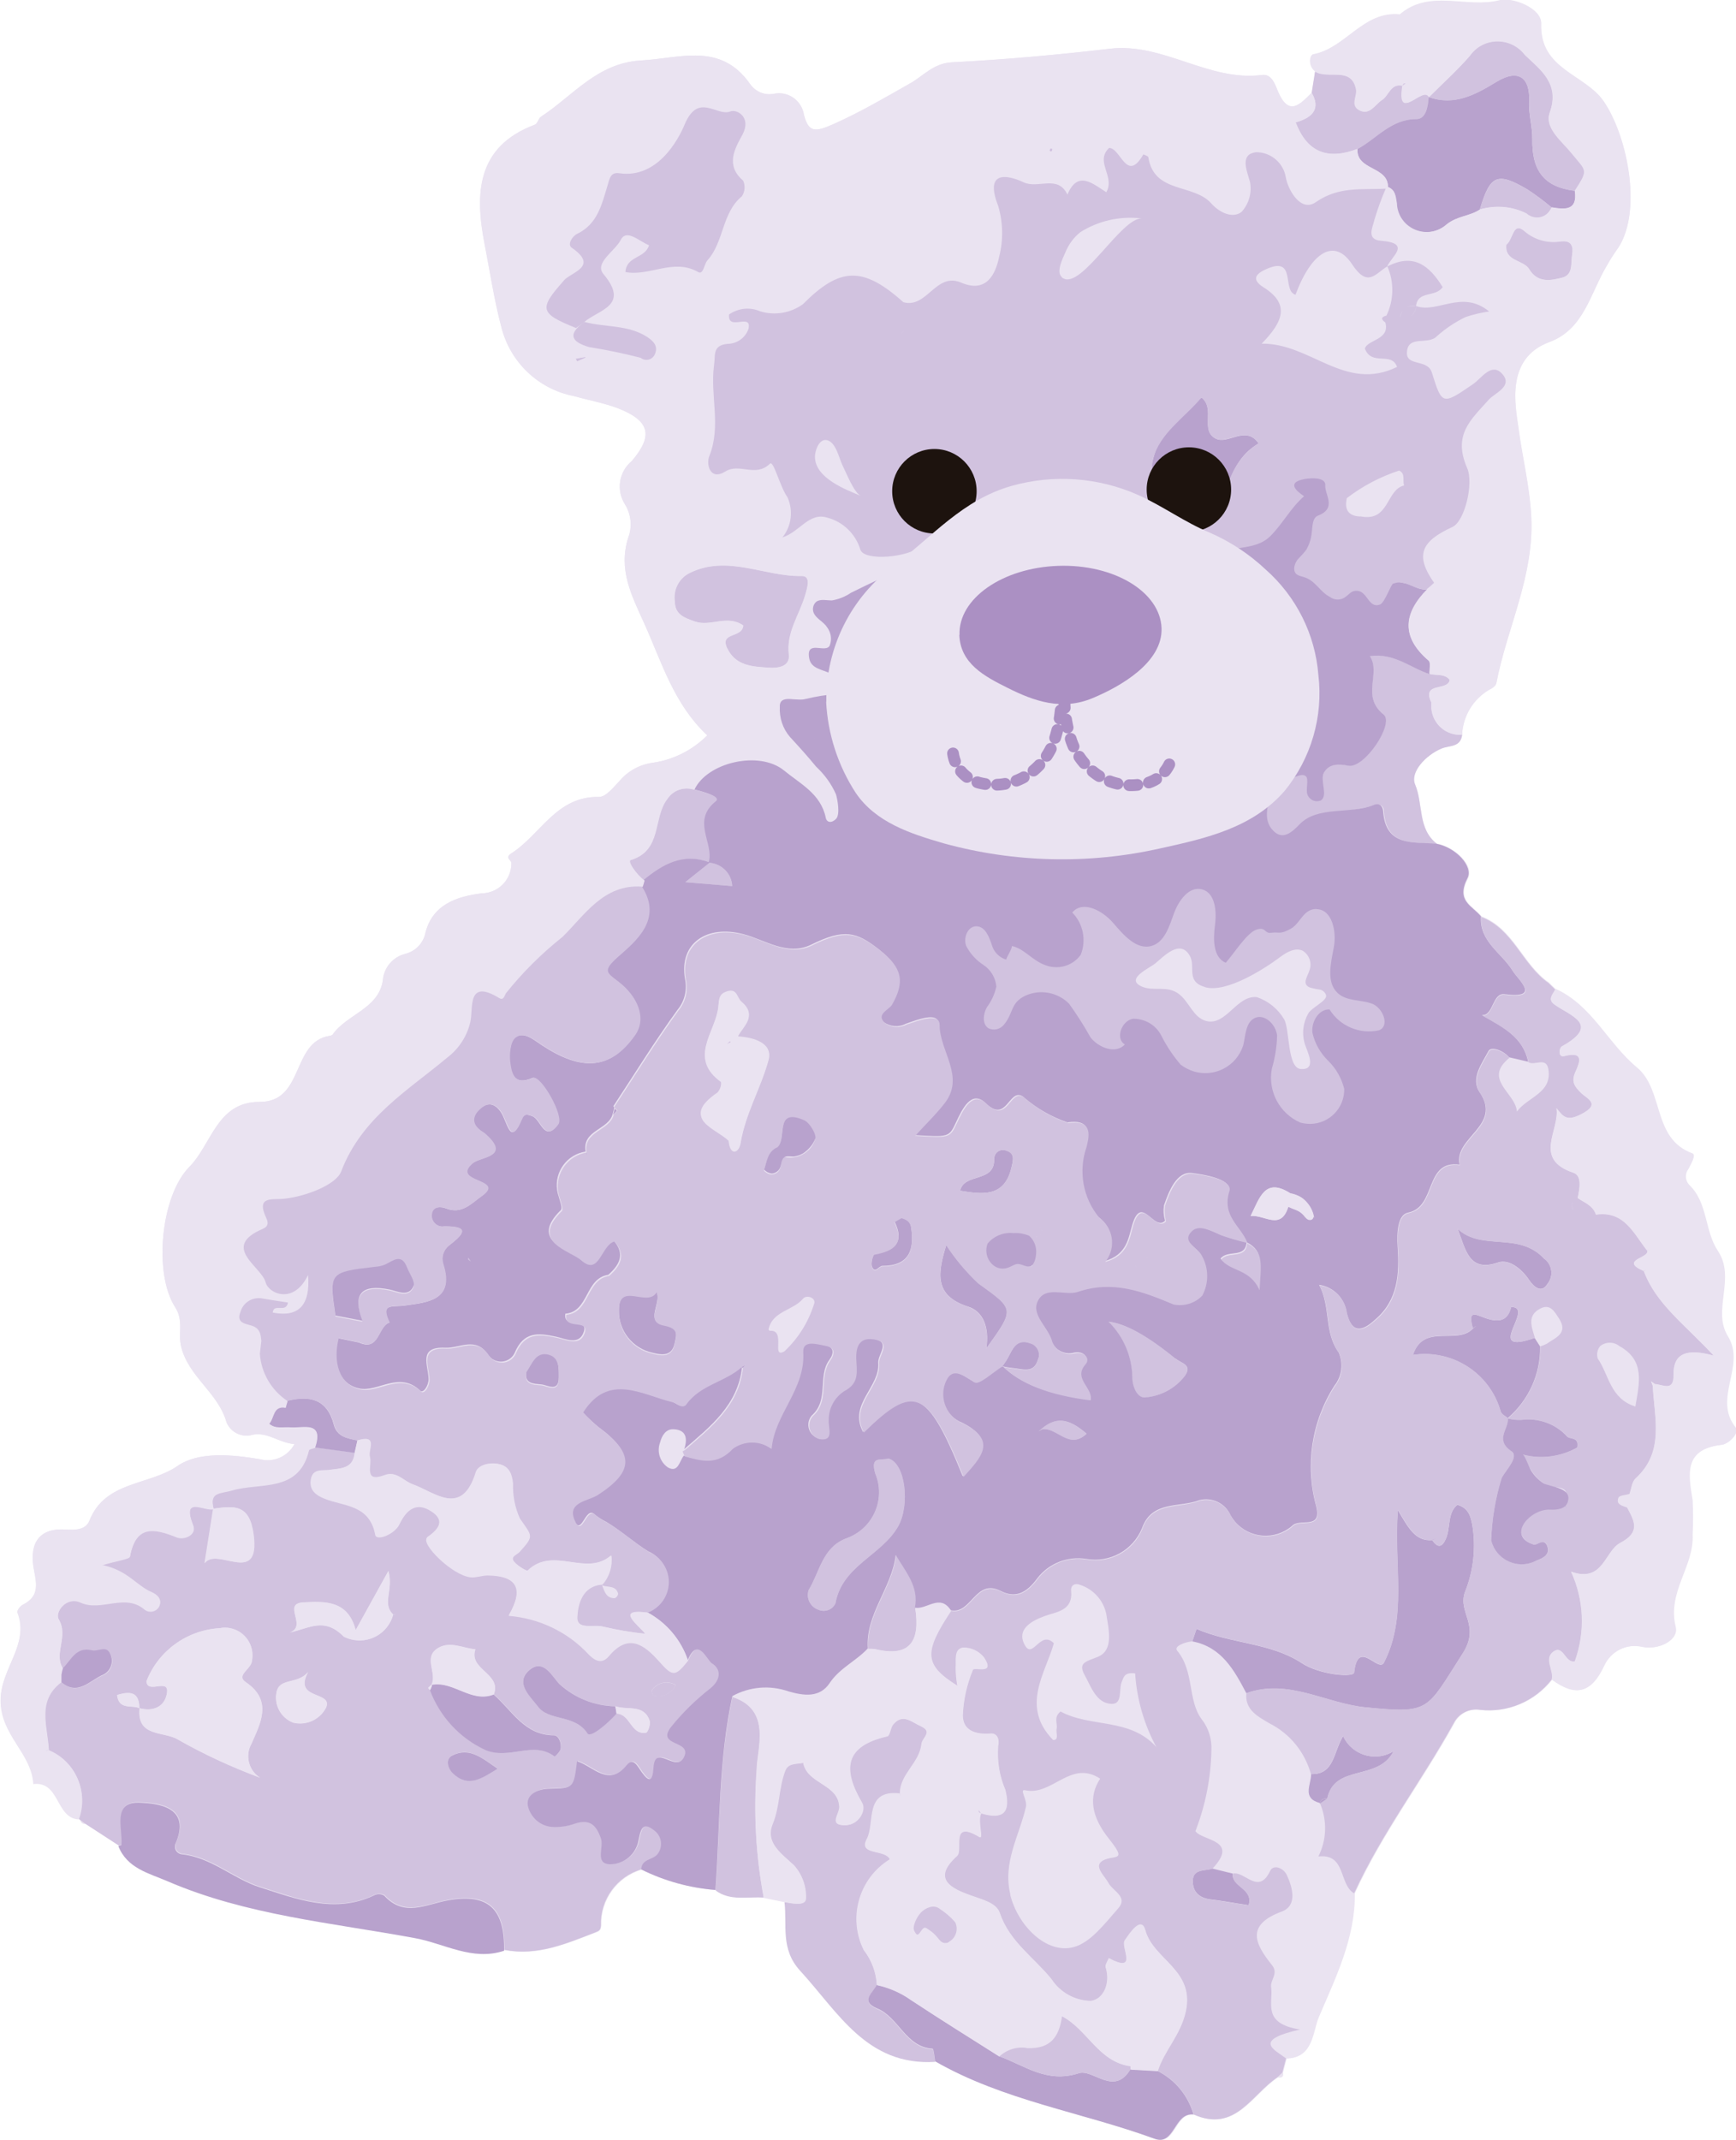 <?xml version="1.0" encoding="UTF-8"?><svg xmlns="http://www.w3.org/2000/svg" viewBox="0 0 93.32 115"><g id="a"/><g id="b"><g id="c"><path id="d" d="M.93,86.68c-.04-.1,.15-.37,.3-.44,.84-.43,.77-1.01,.6-1.85-.24-1.19,.06-2.29,1.67-2.19,.53,.03,1.1,.04,1.31-.48,.84-2.14,3.21-1.88,4.74-2.94,1.11-.77,2.88-.62,4.41-.36,.74,.2,1.51-.14,1.87-.81-.86-.08-1.41-.65-2.23-.51-.57,.18-1.18-.1-1.42-.65-.44-1.6-2.04-2.44-2.44-4.07-.18-.71,.15-1.4-.33-2.14-1.16-1.8-.77-5.98,.77-7.53,1.2-1.21,1.48-3.5,3.77-3.49,2.42,.01,1.7-3.22,3.76-3.55,.06,0,.12-.03,.17-.07,.77-1.1,2.47-1.38,2.7-2.91,.05-.69,.55-1.27,1.22-1.43,.5-.13,.89-.51,1.04-1,.35-1.67,1.75-2.08,3.04-2.25,.89,0,1.61-.72,1.61-1.61,.03-.18-.4-.29,0-.54,1.57-1,2.42-3.08,4.71-3.03,.38,0,.8-.54,1.14-.9,.45-.52,1.08-.85,1.77-.94,1.1-.16,2.12-.68,2.91-1.47-1.8-1.69-2.44-3.91-3.38-6-.7-1.54-1.41-2.91-.87-4.62,.22-.59,.16-1.25-.17-1.79-.49-.76-.33-1.76,.36-2.33,1.19-1.39,.96-2.18-.77-2.85-.75-.28-1.55-.42-2.32-.64-1.93-.37-3.46-1.83-3.92-3.74-.39-1.48-.61-2.98-.9-4.46-.51-2.66-.45-5.21,2.71-6.39,.14-.05,.19-.34,.33-.43,1.72-1.12,3.02-2.89,5.38-3.02,2.11-.12,4.27-.99,5.85,1.26,.29,.42,.79,.63,1.29,.53,.74-.15,1.45,.33,1.6,1.07,0,.03,.01,.07,.02,.1,.25,.91,.59,.9,1.58,.46,1.46-.65,2.78-1.43,4.14-2.2,.66-.37,1.24-1.07,2.21-1.12,2.84-.15,5.68-.4,8.5-.73,2.89-.34,5.31,1.78,8.19,1.41,.51-.07,.7,.51,.85,.88,.59,1.39,1.2,.69,1.82,.07h0c.06-.38,.12-.76,.18-1.14-.39-.28-.33-.88-.09-.93,1.73-.33,2.68-2.34,4.64-2.14,1.6-1.38,3.58-.31,5.36-.76,.71-.18,2.27,.43,2.24,1.26-.09,2.46,2.34,2.7,3.36,4.17,1.32,1.93,2.13,6.13,.66,8.04-.17,.25-.34,.51-.48,.77-.9,1.48-1.22,3.43-3.1,4.12-2.38,.88-1.82,3.46-1.66,4.62,.2,1.56,.61,3.14,.69,4.83,.14,3.18-1.31,5.92-1.88,8.89-.03,.14-.23,.28-.39,.35-.86,.51-1.4,1.41-1.45,2.41q-.31-.02,0,0c-.08,.69-.68,.57-1.11,.75-.86,.36-1.7,1.27-1.42,1.93,.45,1.05,.13,2.39,1.17,3.19,1.06,.2,2.01,1.22,1.68,1.86-.64,1.23,.26,1.47,.73,2.05h0c1.72,.66,2.2,2.57,3.61,3.55l.35,.34h.01c1.97,.89,2.81,2.93,4.37,4.22,1.48,1.23,.81,3.82,2.98,4.62,.23,.08-.06,.55-.2,.83-.2,.26-.19,.62,.03,.86,1.02,.97,.82,2.47,1.55,3.56,.97,1.45-.32,3.2,.53,4.57,1,1.61-.83,3.34,.42,4.91,.24,.3-.37,.89-.73,.93-2.05,.23-1.82,1.55-1.58,2.98,.03,.61,.03,1.23,0,1.85,.09,1.71-1.38,3.08-.91,4.96,.18,.72-.91,1.25-1.77,1.07-.85-.2-1.71,.23-2.07,1.02-.71,1.51-1.55,1.65-2.79,.74-.92,1.18-2.38,1.8-3.86,1.63-.58-.09-1.15,.2-1.41,.72-1.71,3.09-3.87,5.91-5.35,9.14h0c.03,2.42-1.04,4.55-1.94,6.67-.32,.75-.28,2.18-1.72,2.2l-.2,.77c.05,.25-.09,.28-.28,.26-1.38,.92-2.26,2.97-4.48,1.99-.07-.26-.17-.51-.29-.75,.13,.24,.23,.49,.29,.75-1.06-.13-1,1.7-2.1,1.3-3.91-1.43-8.12-2.04-11.79-4.16-3.68,.22-5.21-2.67-7.26-4.9-1.07-1.17-.69-2.43-.84-3.69l-1.13-.23c-.87-.06-1.78,.2-2.57-.38-1.39-.11-2.74-.49-3.99-1.11h0c-1.34,.38-2.25,1.63-2.21,3.03-.02,.22-.08,.28-.28,.35-1.58,.61-3.14,1.29-4.9,.95-1.7,.56-3.21-.39-4.78-.68-4.48-.83-9.07-1.23-13.31-3.06-1-.43-2.17-.69-2.64-1.89-.59-.39-1.18-.77-1.77-1.16-.21,.05-.31-.06-.34-.25l-.05-.04c-1.26-.06-1.01-2.07-2.45-1.9-.09-1.67-1.78-2.63-1.76-4.51,.02-1.67,1.54-2.94,.93-4.65Z" fill="#eae3f1"/><path id="e" d="M65.22,28.36c.79-1.5,.67-3.49,2.44-4.53-.7-1.01-1.64,.09-2.31-.26-.85-.44,0-1.58-.75-2.2-.03-.02-1.47,1.19-1.58,1.31-1.04,1.22-1.44,2.87-1.06,4.43,.14,.89,.76,1.09,1.58,1.27,.3,.06,1.48,.36,1.68-.03Z" fill="#b8a2cd"/><path id="f" d="M3.27,90.38c-1.34,1.02-.71,2.4-.66,3.67h0c1.44,.59,2.15,2.22,1.61,3.69l.05,.04,.34,.25,1.77,1.15c.06-.02,.16-.04,.17-.07,.07-.91-.52-2.35,1.03-2.26,.88,.05,2.74,.2,1.88,2.19-.09,.21,0,.46,.21,.55,.03,.01,.07,.02,.1,.03,1.6,.16,2.78,1.32,4.2,1.77,1.95,.62,4.04,1.47,6.18,.43,.17-.07,.37-.06,.53,.03,1.07,1.17,2.24,.46,3.41,.25,2.16-.39,3.06,.43,3.03,2.69,1.76,.34,3.32-.34,4.9-.95,.2-.08,.26-.13,.28-.36-.05-1.4,.86-2.65,2.21-3.03,.02-.58,.63-.52,.88-.83,.3-.39,.23-.96-.17-1.26-.02-.02-.04-.03-.07-.05-.62-.49-.69,.15-.78,.54-.12,.77-.78,1.33-1.56,1.32-.81-.05-.29-.92-.47-1.4-.25-.71-.59-1.04-1.37-.79-.41,.15-.85,.21-1.28,.18-.64-.06-1.15-.54-1.28-1.16-.08-.61,.56-.88,1.17-.89,1.3-.03,1.3-.03,1.48-1.48,.87,.28,1.7,1.41,2.67,.21,.36-.44,.58,.07,.8,.37,.42,.59,.59,.5,.64-.23,.08-1.34,1.21,.31,1.64-.57,.45-.93-1.53-.55-.69-1.63,.62-.77,1.33-1.46,2.11-2.07,.63-.52,.53-1.07,.08-1.34-.26-.15-.75-1.49-1.3-.17-.69,.86-.82,.88-1.56,.04-.83-.93-1.66-1.52-2.7-.28-.42,.5-.83,.17-1.1-.11-1.12-1.2-2.65-1.93-4.29-2.06,.84-1.47,.45-2.15-1.13-2.17-.3,0-.62,.13-.91,.1-.99-.1-2.74-1.84-2.33-2.13,.85-.59,.84-1.08,.07-1.5-.74-.4-1.23,.07-1.58,.8-.25,.52-1.22,.9-1.29,.55-.31-1.66-1.71-1.52-2.76-1.96-.44-.18-.77-.45-.71-.95,.07-.62,.57-.49,.99-.54,.59-.08,1.29-.05,1.37-.92l-2.15-.29c-.11,.05-.31,.07-.33,.14-.54,2.29-2.63,1.71-4.12,2.15-.64,.19-1.26,.06-1,1.01,1.11-.15,1.94-.27,2.16,1.4,.36,2.8-1.97,.61-2.63,1.53l.46-2.92c-.47,.14-1.74-.78-1.09,.88,.19,.48-.47,.79-.87,.63-1.22-.49-2.2-.69-2.52,1.02-.03,.16-.64,.21-1.52,.48,1.39,.28,1.86,1.11,2.68,1.46,.28,.12,.56,.35,.42,.72-.11,.26-.42,.38-.68,.27-.04-.02-.07-.04-.1-.06-1.07-.93-2.33,.12-3.46-.39-.78-.35-1.4,.54-1.17,.92,.54,.92-.3,1.83,.23,2.65,.45-.43,.7-1.18,1.57-.96,.32,.08,.77-.28,.97,.18,.22,.4,.06,.91-.34,1.12h0c-.74,.28-1.4,1.19-2.31,.38Zm19.96,.13l-.02,.02c.3-.63-.5-1.5,.39-1.98,.64-.35,1.3,.04,1.96,.09-.38,1.1,1.42,1.3,.99,2.42,.99,.85,1.65,2.18,3.24,2.19,.25,0,.43,.44,.35,.77-.07,.15-.18,.28-.31,.37-1.15-.86-2.42,.21-3.73-.35-1.38-.64-2.45-1.8-2.98-3.22-.04-.04-.07-.08-.1-.12,.07-.07,.14-.13,.22-.19Zm9.85,1.19c.64,.23,1.54-.14,1.84,.79,.06,.18-.09,.61-.2,.63-.81,.13-.83-1-1.58-1.03-.46,.5-1.39,1.32-1.56,1.06-.69-1.05-2.08-.62-2.68-1.47-.37-.52-1.24-1.24-.45-1.93,.76-.66,1.24,.38,1.63,.75,.82,.75,1.89,1.18,3,1.19Zm-11.93-4.92l.15-.06-.16,.05c-.27,1-1.29,1.59-2.29,1.32-.13-.03-.25-.08-.37-.14-1.04-1.05-1.8-.47-2.9-.22,.97-.35-.46-1.57,.75-1.62,1.1-.05,2.37-.14,2.79,1.49l1.76-3.18c.28,1.05-.38,1.75,.26,2.35h0Zm-13.66,5.02c.71,.19,1.32-.05,1.47-.73,.22-.98-1.03,.02-1.09-.71,.64-1.65,2.19-2.76,3.95-2.86,.81-.15,1.58,.39,1.73,1.2,.03,.18,.03,.37,0,.55-.04,.47-.89,.78-.33,1.16,1.49,1,.74,2.28,.31,3.29-.37,.63-.17,1.44,.45,1.84-1.53-.57-3.01-1.25-4.43-2.06-.73-.44-2.21-.11-2.04-1.67-.41-.2-1.12,.12-1.21-.71,.7-.22,1.19-.17,1.19,.71h0Zm9.07-1.94c-.82,1.51,1.35,1,.97,1.9-.33,.65-1.07,.99-1.78,.81-.66-.26-1.03-.96-.88-1.65,.17-.77,1.09-.38,1.69-1.06h0Zm10.2,5.19c-.85,.51-1.58,1.04-2.41,.25-.29-.27-.4-.78-.05-.96,.96-.49,1.65,.17,2.46,.71h0Zm9.56-4.49c-.21,.44-.7,.68-1.17,.56-.06-.01-.15-.24-.11-.28,.28-.43,.86-.55,1.29-.28h0Z" fill="#d1c2df"/><path id="g" d="M64.09,88.21c-.38,.03-1.01,.26-.81,.5,.93,1.11,.55,2.67,1.32,3.69,.37,.47,.55,1.07,.52,1.67-.03,1.48-.32,2.95-.86,4.34,.36,.53,2.4,.45,.91,2.02,.37,.09,.73,.18,1.1,.27,.65-.15,1.38,1.19,2.01-.15,.17-.35,.7-.18,.89,.22,.33,.71,.57,1.66-.27,1.97-1.97,.73-1.42,1.76-.53,2.87,.38,.47-.1,.79-.04,1.2,.12,.85-.51,1.94,1.55,2.27-2.56,.58-1.39,1.07-.75,1.55,1.44-.02,1.4-1.45,1.72-2.2,.9-2.12,1.97-4.26,1.94-6.67-.83-.48-.42-2.15-1.92-1.98,.45-.9,.48-1.95,.09-2.87-.99-.26-.47-.99-.48-1.55-.33-1.19-1.14-2.18-2.24-2.73-.56-.34-1.33-.7-1.23-1.62-.67-1.25-1.34-2.49-2.91-2.79Z" fill="#eae3f1"/><path id="h" d="M47.13,106.67c-.04-.68-.28-1.33-.7-1.87-.87-1.74-.26-3.86,1.4-4.88-.26-.58-1.72-.2-1.24-1.09,.46-.85-.16-2.67,1.78-2.45h0c0-1.04,1.05-1.63,1.16-2.66,.04-.35,.64-.65-.05-.96-.48-.21-.96-.71-1.48-.09-.15,.18-.17,.61-.32,.64-2.28,.52-2.42,1.74-1.35,3.57,.24,.41-.18,1.17-.86,1.2-.98,.04-.34-.58-.36-.99-.06-1.23-1.73-1.21-1.94-2.36-.35,.08-.81,0-.97,.42-.36,.92-.29,1.92-.68,2.87-.41,1.01,.47,1.58,1.16,2.23,.43,.49,.66,1.13,.63,1.78-.02,.41-.72,.26-1.14,.19,.15,1.25-.23,2.52,.84,3.69,2.05,2.23,3.58,5.12,7.26,4.9-.05-.24-.08-.67-.14-.68-1.46-.09-1.81-1.68-2.97-2.16-.95-.4-.23-.85-.03-1.28Z" fill="#d1c2df"/><path id="i" d="M27.1,104.82c.03-2.26-.87-3.08-3.03-2.69-1.17,.21-2.34,.92-3.41-.25-.16-.1-.36-.11-.53-.03-2.14,1.03-4.23,.19-6.18-.43-1.41-.45-2.6-1.61-4.2-1.77-.23-.04-.38-.25-.34-.48,0-.04,.02-.07,.03-.1,.86-1.99-1-2.14-1.88-2.19-1.56-.09-.96,1.35-1.03,2.26,0,.03-.11,.04-.17,.07,.47,1.2,1.64,1.46,2.64,1.89,4.24,1.83,8.83,2.23,13.31,3.06,1.58,.29,3.08,1.24,4.78,.68Z" fill="#b8a2cd"/><path id="j" d="M76.94,37.75c-.53-1.12,.91-.58,.99-1.21-.28-.35-.72-.22-1.09-.32-1.03-.33-1.9-1.15-3.21-.97,.61,.96-.49,2.15,.74,3.14,.59,.47-1.04,2.92-1.91,2.75-1.44-.29-1.46,.55-1.37,1.57-.58-.18-.43-.96-.99-1.14-.61-.2-1.53,.62-1.87,1.01-.36,.37-.54,.89-.48,1.41,.12,.73,.82,1.23,1.55,1.11h.05c.48-.16,.61-.55,.92-.89,.21-.28,.54-.47,.89-.5,.92-.06,1.84-.2,2.73-.43,.16-.09,.37-.04,.46,.12,.03,.06,.05,.13,.04,.19,.13,1.93,1.6,1.66,2.85,1.76-1.04-.8-.73-2.14-1.17-3.19-.28-.65,.56-1.57,1.42-1.93,.43-.18,1.03-.05,1.11-.75-.85,.06-1.59-.58-1.65-1.43,0-.11,0-.21,0-.32Z" fill="#d1c2df"/><path id="k" d="M47.13,106.67c-.2,.43-.92,.88,.03,1.27,1.16,.48,1.52,2.07,2.97,2.16,.06,0,.1,.44,.14,.68,3.67,2.11,7.88,2.73,11.79,4.16,1.1,.4,1.04-1.43,2.1-1.3-.29-1.02-1-1.88-1.95-2.35l-1.45-.08c-.87,1.47-2.01-.04-2.77,.21-1.74,.56-2.92-.43-4.3-.92-1.58-1-3.17-1.99-4.73-3.02-.55-.39-1.18-.67-1.84-.81Z" fill="#b8a2cd"/><path id="l" d="M41.05,101.97c-.42-2.26-.55-4.57-.38-6.86,.01-1.11,.84-3.23-1.29-3.93-.75,3.43-.66,6.94-.91,10.42,.79,.58,1.7,.32,2.57,.38Z" fill="#d1c2df"/><path id="m" d="M76.8,5.22c-.29-.64-1.75,1.44-1.42-.61h0c-.65-.13-.73,.54-1.1,.77s-.66,.86-1.23,.54c-.48-.27-.09-.76-.16-1.11-.24-1.26-1.5-.52-2.2-.96-.06,.38-.12,.76-.18,1.14q.67,1.17-.86,1.59c.62,1.64,1.75,2.03,3.32,1.43,1.04-.55,1.79-1.61,3.17-1.61,.52,0,.62-.68,.66-1.18Z" fill="#d1c2df"/><path id="n" d="M83.23,52.82l.35,.34-.35-.34Z" fill="#eae3f1"/><path id="o" d="M47.74,78.39c-.4,.11-.97-.16-.69,.8,.56,1.34-.08,2.88-1.42,3.43-.06,.02-.12,.05-.18,.07-1.25,.5-1.39,1.8-1.98,2.76-.15,.44,.09,.91,.52,1.06,.36,.16,.78,0,.93-.37v-.02c.38-1.98,2.46-2.53,3.35-4.07,.67-1.16,.4-3.45-.53-3.67Z" fill="#d1c2df"/><path id="p" d="M37.31,42.44c-.54-.18-1.14,.02-1.45,.5-.79,1-.26,2.77-1.97,3.28-.2,.06,.33,.81,.74,1.1,1.03-.85,2.12-1.48,3.52-.97h-.02c.3-1.04-.95-2.2,.39-3.27,.32-.25-.72-.52-1.21-.65Z" fill="#d1c2df"/><path id="q" d="M59.58,71.03c.82,.8,1.28,1.91,1.28,3.06,.03,.57,.33,1.06,.7,1.02,.84-.07,1.62-.49,2.13-1.17,.42-.59-.19-.66-.5-.92q-2.26-1.85-3.61-1.99Z" fill="#d1c2df"/><path id="r" d="M46.66,88.61c.12-.01,.25,0,.37,.01,1.96,.48,2.43-.5,2.17-2.2,.23-1.13-.5-1.92-1.03-2.83-.21,1.79-1.63,3.17-1.5,5.02Z" fill="#d1c2df"/><path id="s" d="M81.15,56.85c-1.45,1.17,.34,1.88,.4,2.89,.58-.8,1.92-.99,1.69-2.3-.12-.65-.73-.16-1.06-.35l-1.02-.24Z" fill="#eae3f1"/><path id="t" d="M36.79,78.28c-.04-.08-.08-.17-.11-.26,0-.02,.09-.06,.13-.09,.19-.56,.12-1.04-.57-1.07-.41-.02-.63,.33-.73,.72-.18,.49,0,1.04,.42,1.33,.56,.32,.62-.34,.86-.63Z" fill="#eae3f1"/><path id="u" d="M67.04,66.82c-.06,.89-1.02,.38-1.4,.88,.5,.72,1.55,.5,2.1,1.69,.06-1.26,.28-2.08-.7-2.57h0Z" fill="#d1c2df"/><path id="v" d="M38.15,46.36l-1.31,1.05,2.52,.21c-.03-.67-.56-1.21-1.23-1.25h.02Z" fill="#d1c2df"/><path id="w" d="M56.01,76.81c.8-.12,1.44,1.14,2.39,.24-.78-.67-1.52-1.04-2.41-.27l.02,.03Z" fill="#d1c2df"/><path id="x" d="M25.3,67.77l-.13-.19s-.01,.08,0,.1c.03,.04,.07,.07,.12,.09h0Z" fill="#d1c2df"/><path id="y" d="M70.85,66.66l.06,.17-.07-.16h.01Z" fill="#d1c2df"/><path id="a`" d="M55.99,76.78l-.18,.15,.2-.12-.02-.03Z" fill="#d1c2df"/><path id="aa" d="M53.97,37.15c2.09,1.22,4.68,1.18,6.72-.13l.06-.02,1.82-1.91c.4-1.93-.84-3.82-2.77-4.22-.09-.02-.19-.03-.28-.05-1.95-.43-3.97-.28-5.83,.44-1.23,.49-2.1,1.6-2.28,2.91-.3,.8,.11,1.68,.91,1.98,.06,.02,.12,.04,.18,.06,.59,.2,1.22,.27,1.48,.94Z" fill="#b8a2cd"/><path id="ab" d="M72.02,28.66c0-.57,.16-1.28,.13-1.66-.02-.75-.35-1.46-.9-1.97-.59-.5-1.45-.5-2.03,0-.35,.45-.52,1.03-.45,1.6,.06,.57,0,1.14-.19,1.68-.19,.38-.52,.68-.92,.82-.43,.16-.83-.03-1.23,.05-.9,.16-.2,1.2,.17,1.54l2.12,2c.5,.47,1.35,1.02,1.65,1.65,.17,.56,.27,1.13,.29,1.71,.3,1.61-.16,3.26-1.25,4.48-.15,.15-.27,.32-.36,.51-.09,.19-.06,.42,.07,.59,.34,.35,.8-.19,1.08,.06,.17,.15-.02,.73,.08,.97,.09,.28,.4,.44,.68,.34h.02c.45-.25-.05-1.08,.19-1.51,.27-.49,.8-.47,1.3-.37,.87,.18,2.5-2.27,1.91-2.75-1.24-.99-.13-2.19-.74-3.14,1.31-.18,2.18,.64,3.21,.97-.01-.24,.08-.61-.05-.72-1.49-1.27-1.35-2.54-.06-3.84-.42,.07-.76-.2-1.14-.31-.43-.08-.86-.19-1.27-.35-.78-.41-1.49-.94-2.1-1.58-.17-.23-.24-.51-.2-.79Z" fill="#b8a2cd"/><path id="ac" d="M76.8,5.22c-.04,.5-.14,1.18-.66,1.18-1.37,0-2.13,1.05-3.17,1.61-.07,1.17,1.66,.92,1.64,2.05,.38,.17,.4,.46,.46,.86,.02,.89,.76,1.58,1.65,1.56,.38-.01,.75-.16,1.03-.41,.58-.47,1.26-.44,1.8-.81,.55-1.86,.93-2.03,2.54-1.09,.46,.3,.9,.63,1.32,.98,.72,.12,1.4,.18,1.24-.9-1.65-.2-2.31-1.08-2.28-2.79,.01-.64-.21-1.32-.17-2.05,.05-1.18-.53-1.76-1.75-1.02-1.12,.68-2.26,1.32-3.65,.82h0Z" fill="#b8a2cd"/><path id="ad" d="M39.95,33.6c-.06,.7-1.3,.33-.86,1.24,.46,.95,1.36,.98,2.23,1.04,.52,.04,1.16-.07,1.08-.71-.14-1.2,.56-2.11,.87-3.16,.13-.44,.33-1.07-.18-1.06-2.01,.04-3.99-1.17-6.03-.16-.57,.28-.89,.91-.79,1.54,.01,.7,.52,.87,1.09,1.07,.84,.29,1.73-.39,2.59,.21Z" fill="#d1c2df"/><path id="ae" d="M18.19,71.92l1.11,.23c1.1,.5,.99-.86,1.63-1.07-.51-1.07,.17-.82,.85-.92,1.18-.17,2.66-.26,2.04-2.21-.12-.37,0-.77,.31-1.01,.73-.57,1.22-1.04-.27-1.03-.32,.05-.61-.17-.66-.49-.01-.07,0-.14,0-.21,.07-.4,.51-.37,.77-.27,.85,.34,1.36-.26,1.91-.66,1.34-.95-1.73-.72-.48-1.77,.4-.34,2.05-.33,.71-1.54-.05-.04-.09-.08-.15-.12-.68-.41-.62-.91-.08-1.33,.57-.44,.99,.08,1.17,.48,.31,.69,.45,1.42,.99,.14,.13-.31,.32-.25,.58-.15,.46,.17,.64,1.44,1.37,.43,.32-.44-.95-2.67-1.37-2.49-.96,.42-1.13-.19-1.21-.78-.06-.46,0-1.17,.28-1.39,.47-.36,1,.13,1.45,.42,2.11,1.38,3.65,1.34,4.97-.54,.66-.94,.09-2.14-.9-2.89-.63-.48-.88-.57,0-1.34,.94-.83,2.4-2,1.27-3.76,.05-.11,.08-.23,.11-.35,1.03-.85,2.11-1.47,3.51-.97,.29-1.04-.95-2.2,.38-3.27,.32-.25-.72-.52-1.21-.65,.41-.72,1.1-1.23,1.9-1.41,.8-.23,1.59-.02,2.22-.7,.48-.68,.64-1.52,.46-2.33-.04-.72,.9-.27,1.4-.43,.54-.14,1.09-.22,1.65-.26h0c1.28,1.13,.11,2.52,.4,3.75-.56-.23-1.05-.59-1.43-1.05,.38,.46,.87,.82,1.43,1.05,.75,.84,1.76,1.5,1.9,2.74,2.05-.43,4.16-.5,6.24-.22,1.16,.32,2.35,.55,3.55,.7,1.05,.02,2.09-.09,3.11-.32l8.27-1.53c-.16,.75-.55,1.62,.08,2.25,.5,.51,.98,.1,1.41-.35,.98-1.01,2.69-.52,3.99-1.04,.34-.14,.48,.11,.5,.32,.13,1.93,1.6,1.66,2.85,1.76,1.06,.2,2.01,1.22,1.68,1.86-.63,1.23,.26,1.47,.73,2.05-.09,1.35,1.1,1.95,1.69,2.9,.3,.5,1.59,1.54-.43,1.28-.65-.08-.59,1.18-1.21,1.12,1.13,.65,2.2,1.16,2.49,2.51l-1.03-.24c-.31-.37-.97-.61-1.11-.33-.34,.66-.98,1.47-.47,2.21,1.23,1.8-1.4,2.42-1.08,3.89-1.91-.26-1.22,2.27-2.77,2.58-.56,.11-.61,1.09-.56,1.83,.1,1.44,.03,2.87-1.21,3.92-.67,.62-1.25,.78-1.53-.37-.1-.78-.71-1.39-1.48-1.5,.64,1.21,.25,2.52,1.05,3.63,.26,.59,.18,1.27-.22,1.78-1.24,1.93-1.6,4.3-.98,6.51,.3,1.28-.9,.59-1.31,1.04-.91,.78-2.28,.68-3.06-.23-.09-.11-.17-.22-.24-.34-.28-.65-.99-.99-1.67-.82-1.05,.42-2.56,0-3.09,1.51-.49,1.19-1.73,1.87-2.99,1.65-1-.16-2.01,.23-2.63,1.03-.62,.85-1.22,1.08-1.98,.69-1.36-.69-1.57,1.27-2.68,1.04-.58-.91-1.29-.02-1.93-.14,.23-1.13-.5-1.92-1.03-2.83-.21,1.79-1.63,3.17-1.5,5.02-.63,.68-1.51,1.05-2.05,1.86s-1.4,.68-2.21,.45c-1-.35-2.09-.26-3.02,.25-.75,3.43-.66,6.94-.91,10.42-1.39-.11-2.74-.48-3.99-1.1,.02-.58,.63-.52,.88-.83,.3-.39,.23-.96-.17-1.26-.02-.02-.04-.03-.07-.05-.62-.49-.69,.15-.78,.54-.12,.77-.78,1.33-1.56,1.32-.81-.05-.29-.92-.47-1.4-.25-.71-.59-1.04-1.37-.79-.41,.15-.85,.21-1.28,.18-.64-.06-1.15-.54-1.28-1.16-.08-.61,.56-.88,1.17-.89,1.3-.03,1.3-.03,1.48-1.48,.87,.28,1.7,1.41,2.67,.21,.36-.44,.58,.07,.8,.37,.42,.59,.59,.49,.64-.23,.08-1.34,1.21,.31,1.64-.57,.45-.93-1.53-.55-.69-1.63,.62-.77,1.33-1.46,2.11-2.07,.63-.52,.53-1.07,.08-1.34-.26-.15-.75-1.49-1.3-.17-.37-1.11-1.16-2.04-2.2-2.59,.91-.34,1.37-1.36,1.02-2.27-.17-.45-.51-.8-.95-.99-.79-.49-1.46-1.11-2.25-1.58-.22-.11-.43-.24-.62-.4-.53-.5-.71,1.33-1.15,.22-.36-.93,.76-.98,1.26-1.3,1.95-1.26,1.99-2.23,.06-3.64-.3-.25-.58-.51-.84-.8,1.36-2.15,3.18-.94,4.81-.55,.23,.06,.53,.42,.75,.1,.75-1.05,2.09-1.19,2.99-2.01l.04,.06c-.22,2.04-1.71,3.2-3.11,4.41,.19-.56,.12-1.04-.57-1.07-.41-.02-.63,.33-.73,.72-.18,.49,0,1.04,.42,1.33,.56,.32,.62-.34,.86-.63,.92,.27,1.74,.5,2.59-.41,.62-.45,1.46-.44,2.08,.01,.15-1.86,1.83-3.2,1.7-5.19-.04-.7,.75-.43,1.2-.35,.53,.09,.51,.45,.24,.81-.63,.88,.01,2.13-.93,2.97-.28,.32-.24,.8,.08,1.08,.08,.07,.17,.12,.27,.15,.82,.14,.48-.57,.51-1.02-.01-.63,.31-1.22,.84-1.56,.7-.37,.7-.85,.65-1.53-.04-.57-.04-1.39,.92-1.25,1.03,.15,.27,.84,.3,1.29,.11,1.31-1.61,2.23-.82,3.72,2.69-2.64,3.44-2.37,5.36,2.38,.95-1.04,1.83-1.94-.03-2.87-.86-.34-1.29-1.3-.96-2.16,.35-.95,.95-.42,1.59-.04,.25,.15,.99-.56,1.51-.88q1.39,1.43,4.72,1.84c.15-.67-.96-1.15-.28-1.93,.28-.32-.04-.7-.55-.6-.5,.14-1.03-.12-1.23-.61-.2-.78-1.14-1.42-.79-2.18,.4-.87,1.48-.28,2.16-.51,1.89-.65,3.48-.02,5.16,.68,.56,.11,1.14-.07,1.53-.48,.36-.67,.36-1.48-.02-2.14-.21-.44-1.14-.75-.53-1.33,.39-.37,1.04,0,1.57,.23,.46,.17,.93,.31,1.41,.41-.06,.89-1.02,.38-1.4,.88,.5,.72,1.55,.5,2.1,1.69,.06-1.26,.28-2.08-.7-2.57-.34-.9-1.4-1.43-.97-2.79,.19-.6-1.33-.85-1.96-.93-.82-.1-1.24,.95-1.51,1.74-.04,.28-.02,.56,.06,.82-.59,.62-1.26-1.45-1.76,.21-.21,.69-.27,1.63-1.51,1.97,.58-.7,.47-1.74-.23-2.31-.03-.02-.06-.05-.09-.07-.88-1.05-1.14-2.48-.69-3.77,.23-.8,.24-1.49-.97-1.31-.84-.29-1.62-.73-2.3-1.31-.04-.04-.09-.08-.14-.11-.72-.37-.83,1.48-1.95,.39-.77-.75-1.27,.32-1.61,1.05-.37,.79-.4,.77-2.23,.66,.56-.62,1.12-1.15,1.59-1.76,1.1-1.43-.28-2.78-.28-4.2,0-.71-1.22-.21-1.77-.02-.38,.2-.84,.16-1.18-.09-.49-.46,.24-.7,.39-.97,.71-1.25,.54-2-.66-2.94s-1.86-1.13-3.64-.25c-1.26,.62-2.46-.25-3.62-.56-1.96-.53-3.48,.46-3.16,2.38,.13,.59-.01,1.21-.4,1.68-1.22,1.68-2.31,3.45-3.45,5.18l.05,.07c-.02,.11-.05,.22-.08,.33-.21,.88-1.66,.87-1.46,2.04-1,.15-1.68,1.08-1.53,2.08,.02,.12,.05,.24,.09,.35,.06,.24,.21,.61,.11,.71-1.72,1.69,.45,2.1,1.07,2.66,.95,.84,1.05-.83,1.76-1.03,.64,.73,.33,1.31-.28,1.85-1.26,.19-1.04,1.99-2.31,2.09-.13,.86,1.26,.19,.99,.98-.25,.74-.98,.37-1.47,.26-.98-.21-1.76-.3-2.25,.88-.2,.41-.7,.57-1.1,.37-.13-.06-.23-.16-.31-.27-.68-1.02-1.54-.35-2.32-.39-1.47-.07-.91,.94-.89,1.67,.01,.34-.28,.8-.45,.64-1.12-1.08-2.28,.09-3.27-.12-1.17-.24-1.47-1.52-1.15-2.74Zm29.55,6.47c-.4,.11-.97-.16-.69,.8,.56,1.34-.08,2.88-1.42,3.43-.06,.02-.12,.05-.18,.07-1.25,.5-1.39,1.8-1.98,2.76-.15,.44,.09,.91,.52,1.06,.36,.16,.78,0,.93-.37v-.02c.38-1.98,2.46-2.53,3.35-4.07,.67-1.16,.4-3.45-.53-3.67h0Zm8.26-1.61l-.18,.15,.2-.12c.8-.12,1.44,1.14,2.39,.24-.78-.67-1.52-1.04-2.41-.27h0Zm7.19-3.76q-2.26-1.85-3.6-1.99c.82,.8,1.28,1.91,1.28,3.05,.03,.58,.33,1.07,.7,1.02,.84-.07,1.62-.49,2.13-1.17,.41-.59-.2-.66-.51-.92h0Zm6.06-8.17l1.39,.58c-.1-.66-.61-1.19-1.27-1.3-1.38-.88-1.65,.26-2.13,1.22,.75-.08,1.62,.81,2.02-.5h0Zm-25.45-25.1c-.02-.08-.03-.17-.02-.26,0,.09,0,.17,.02,.26h0Zm-4.44,7.87c-.03-.67-.56-1.2-1.22-1.25l-1.3,1.04c.92,.07,1.65,.14,2.52,.21h0Zm-14.18,20.07s.07,.07,.12,.09h0l-.13-.19s-.01,.08,0,.1h0Z" fill="#b8a2cd"/><path id="af" d="M3.27,90.38c.91,.81,1.58-.1,2.3-.39,.4-.21,.56-.71,.35-1.12h0c-.2-.46-.65-.1-.97-.18-.88-.21-1.12,.53-1.57,.96l-.03,.02c-.02,.1-.04,.2-.06,.29v.41Z" fill="#b8a2cd"/><path id="ag" d="M62.57,35.09l-1.82,1.91c1.47,.18,2.18-.35,1.82-1.91Z" fill="#d1c2df"/><path id="ah" d="M15.33,75.63c.03-.12,.07-.24,.1-.35,1.2-.3,2.15-.1,2.51,1.27,.17,.67,.73,.75,1.28,.86l-.15,.67-2.15-.29c.48-1.44-.59-1.04-1.28-1.08-.4-.04-.84,.11-1.19-.21,.29-.3,.19-.99,.89-.86Z" fill="#b8a2cd"/><path id="ai" d="M31.46,19.19l-.51,.09c.02,.05,.05,.1,.08,.15,.15-.06,.3-.13,.45-.2l-.03-.04Z" fill="#d1c2df"/><path id="aj" d="M56.4,8.1l.12,.06s.05-.09,.06-.14c0-.01-.07-.04-.11-.05l-.06,.14Z" fill="#d1c2df"/><path id="ak" d="M.93,86.68c-.04-.1,.15-.37,.3-.44,.84-.43,.77-1.01,.6-1.85-.24-1.19,.06-2.28,1.67-2.19,.53,.03,1.1,.04,1.31-.48,.84-2.14,3.21-1.88,4.74-2.94,1.11-.77,2.88-.62,4.41-.36,.74,.2,1.51-.14,1.87-.81-.86-.08-1.41-.65-2.23-.51-.57,.18-1.18-.1-1.42-.65-.44-1.6-2.03-2.44-2.44-4.07-.18-.71,.15-1.4-.33-2.14-1.16-1.8-.77-5.98,.77-7.53,1.2-1.21,1.48-3.5,3.77-3.49,2.42,.01,1.7-3.22,3.76-3.55,.06,0,.12-.03,.17-.07,.77-1.1,2.47-1.38,2.7-2.91,.05-.69,.54-1.27,1.22-1.43,.5-.13,.89-.51,1.04-1,.35-1.67,1.75-2.08,3.04-2.25,.89,0,1.61-.72,1.61-1.61h0c.03-.18-.4-.29,0-.54,1.57-1,2.41-3.08,4.71-3.03,.38,0,.8-.54,1.14-.9,.45-.52,1.08-.85,1.77-.94,1.1-.16,2.12-.68,2.91-1.47-1.8-1.69-2.44-3.91-3.38-6-.7-1.54-1.41-2.91-.87-4.62,.23-.59,.16-1.25-.17-1.79-.49-.76-.33-1.76,.36-2.33,1.19-1.39,.96-2.18-.77-2.85-.75-.28-1.55-.42-2.32-.64-1.93-.37-3.46-1.83-3.93-3.74-.39-1.48-.61-2.98-.9-4.46-.51-2.65-.45-5.21,2.71-6.39,.14-.05,.19-.34,.33-.43,1.72-1.12,3.02-2.89,5.38-3.02,2.11-.12,4.27-.99,5.85,1.26,.29,.42,.79,.63,1.29,.53,.74-.15,1.45,.33,1.6,1.07,0,.03,.01,.07,.02,.1,.25,.91,.59,.9,1.58,.46,1.46-.65,2.78-1.43,4.14-2.2,.66-.37,1.24-1.07,2.21-1.12,2.84-.14,5.68-.4,8.5-.73,2.89-.34,5.31,1.78,8.19,1.41,.51-.07,.7,.51,.85,.88,.59,1.39,1.2,.69,1.82,.07q.67,1.17-.86,1.59c.62,1.64,1.75,2.03,3.32,1.43-.07,1.17,1.66,.92,1.64,2.05l-.1,.07c-1.27,.08-2.51-.14-3.75,.72-.81,.57-1.48-.64-1.62-1.32-.12-.78-.8-1.36-1.59-1.36-.87,.1-.55,.88-.34,1.58,.12,.58-.05,1.19-.45,1.63-.48,.37-1.18,.04-1.64-.47-.94-1.06-3.07-.52-3.37-2.47-.01-.06-.27-.15-.27-.15-.9,1.58-1.21-.36-1.84-.35-.78,.75,.34,1.52-.15,2.38-.7-.43-1.53-1.21-2.09,.13-.51-1.09-1.57-.3-2.35-.66-.94-.43-2.11-.61-1.37,1.27,.27,.89,.29,1.83,.05,2.73-.2,.97-.7,1.95-2.04,1.39-1.38-.58-1.84,1.42-3.11,1.05-2.2-1.97-3.43-1.87-5.4,.11-.67,.48-1.52,.62-2.3,.38-.55-.24-1.18-.18-1.67,.17-.09,.93,1.23-.11,1.05,.76-.16,.49-.63,.82-1.14,.82-.82,.1-.63,.61-.71,1.19-.21,1.61,.4,3.25-.25,4.85-.18,.45,.04,1.34,.86,.83,.76-.48,1.62,.35,2.4-.42,.19-.19,.52,1.21,.95,1.82,.32,.71,.21,1.53-.28,2.14,.92-.28,1.43-1.37,2.41-1.06,.85,.23,1.53,.88,1.78,1.72,.21,.64,2.63,.42,3.28-.21,.65-.19,1.26-.52,1.78-.96,.46-.44,1.03-.73,1.66-.85,1.44-.36,2.92-.56,4.41-.61,1.7-.06,3.86-.15,5.35,.75,.59,.36,1.07,.8,1.67,1.14,.65,.37,1.27,.78,1.86,1.24,1.46,1.13,3.24,2.61,3.4,4.52,.17,2.1-.33,4.2-1.44,5.99-1.28,2.03-3.27,3.52-5.57,4.18-1.71,.41-3.48,.56-5.23,.46-1.98,.02-3.96-.17-5.89-.58-2.37-.55-4.52-1.78-6.19-3.55-.29-1.23,.88-2.62-.4-3.75-.56,.04-1.11,.13-1.65,.26-.49,.16-1.43-.29-1.4,.43-.03,.59,.16,1.17,.55,1.62,.48,.52,.95,1.04,1.4,1.59,.45,.42,.82,.92,1.07,1.49,.08,.27,.23,1.07,.01,1.31s-.5,.23-.56-.05c-.26-1.29-1.38-1.83-2.24-2.54-1.34-1.1-4.15-.43-4.82,1.03-.54-.18-1.14,.02-1.45,.5-.79,1-.26,2.77-1.97,3.28-.2,.06,.33,.81,.74,1.1-.03,.12-.06,.24-.11,.35-2.07-.16-3.1,1.56-4.27,2.7-1.13,.89-2.15,1.91-3.05,3.04-.09,.14-.12,.39-.35,.25-1.77-1.07-1.38,.57-1.56,1.3-.17,.76-.61,1.43-1.24,1.9-2.14,1.79-4.6,3.24-5.7,6.12-.27,.7-1.83,1.32-3.03,1.46-.64,.08-1.57-.19-1,1.03,.13,.27,.1,.47-.18,.59-2.3,.99-.06,2.03,.15,2.88,.14,.58,1.5,1.23,2.28-.4q.2,2.42-1.9,2.02c.06-.53,.71,.05,.82-.54-.47-.07-.93-.14-1.4-.22-.52-.1-1.02,.21-1.17,.72-.28,.67,.38,.63,.72,.79s.38,.45,.4,.77c-.03,.23-.05,.46-.08,.69,.07,1.03,.62,1.97,1.48,2.54-.04,.12-.07,.23-.1,.35-.7-.13-.6,.57-.89,.86,.35,.32,.79,.17,1.19,.21,.69,.04,1.76-.36,1.28,1.08-.11,.05-.31,.07-.33,.14-.54,2.29-2.63,1.71-4.12,2.15-.63,.19-1.26,.06-1,1.01-.48,.15-1.76-.77-1.1,.89,.19,.48-.47,.79-.88,.63-1.22-.49-2.2-.69-2.52,1.02-.03,.16-.64,.21-1.52,.48,1.39,.28,1.86,1.11,2.68,1.46,.28,.12,.56,.35,.42,.72-.11,.26-.42,.38-.68,.27-.04-.02-.07-.04-.1-.06-1.07-.93-2.33,.12-3.46-.39-.78-.35-1.4,.54-1.17,.92,.54,.92-.3,1.82,.23,2.65l-.03,.02c-.02,.1-.04,.2-.06,.29l-.1-.1,.1,.1v.4c-1.35,1.02-.72,2.4-.67,3.67,1.44,.6,2.15,2.24,1.61,3.7-1.26-.06-1.01-2.07-2.45-1.9-.1-1.67-1.78-2.63-1.76-4.51,.01-1.67,1.53-2.94,.92-4.66ZM56.52,8.15s.05-.09,.06-.14c0-.01-.07-.04-.11-.05l-.06,.14,.12,.06Zm-16.64,2.39c.17-.25,.19-.57,.07-.84-.97-.83-.45-1.72-.04-2.47,.5-.93-.29-1.39-.65-1.25-.74,.3-1.72-1.05-2.46,.71-.35,.84-1.48,2.91-3.51,2.61-.48-.07-.52,.29-.64,.69-.3,.98-.53,2.04-1.61,2.56-.3,.14-.55,.58-.31,.75,1.48,1.01-.01,1.3-.43,1.77-1.34,1.51-1.3,1.75,.67,2.54-.23,.65,.65,.95,.48,1.57l-.51,.09c.02,.05,.05,.1,.08,.15,.15-.06,.3-.13,.45-.2,.98-.12,1.95-.94,2.96,0,.21,.17,.51,.14,.68-.06,.04-.05,.07-.1,.09-.15,.18-.43-.1-.7-.42-.91-1.03-.67-2.27-.51-3.4-.8,.76-.68,2.49-.87,1.05-2.59-.51-.6,.62-1.22,.93-1.84s.99,.08,1.52,.29c-.22,.72-1.21,.55-1.27,1.44,1.29,.24,2.61-.76,3.91,0,.28,.17,.32-.43,.5-.63,.9-1,.76-2.54,1.85-3.44h0Zm7.21,25.17c.03,.24,.15,.5,.44,.44,.1-.02,.18-.3,.21-.47,.03-.24,.01-.5-.31-.54-.25,.06-.4,.31-.34,.55h0Zm-2.48-1.02c-.21,.48-1.29-.34-1.11,.7,.1,.57,.73,.6,1.15,.82,.9,.47,.71-.58,1.1-.83,.09-.08,.18-.17,.24-.27,1.9-.85,3.98-1.41,5.18-3.37,.21-.35,.74-.58,.35-1.05-.56-.68-.76,.36-.86,.3-1.2-.56-2.3,.47-3.46,.17l-2.31,1.11c-1.84-.17-1.06,.69-.57,1.44l.31,.41c.03,.18,.02,.36-.01,.54h0Zm-5.51,.16c.46,.95,1.36,.98,2.23,1.04,.52,.04,1.16-.07,1.08-.71-.14-1.2,.56-2.11,.87-3.16,.13-.44,.33-1.07-.18-1.06-2.01,.04-3.99-1.17-6.03-.16-.57,.28-.89,.91-.79,1.54,.01,.7,.52,.87,1.09,1.07,.84,.29,1.73-.39,2.59,.21-.06,.7-1.3,.33-.86,1.24h0ZM3.08,89.78h0Z" fill="#eae3f1"/><path id="al" d="M62.91,40.47l.18-.16-.21,.12,.03,.04Z" fill="#d1c2df"/><path id="am" d="M2.6,94.05l-.17,.06,.16-.07h0Z" fill="#d1c2df"/><path id="an" d="M64.09,88.21c1.58,.3,2.25,1.54,2.91,2.79,2.25-.81,4.26,.55,6.41,.76,3.49,.34,3.24,.19,5.22-2.9,.96-1.5-.26-2.18,.11-3.27,.47-1.16,.61-2.43,.4-3.66-.09-.41-.17-.87-.8-1.06-.54,.45-.36,1.21-.6,1.79-.18,.45-.42,.6-.75,.11h0c-.89,.07-1.26-.61-1.85-1.62-.23,3.03,.53,5.74-.76,8.23-.33,.48-1.39-1.33-1.59,.51-.03,.27-1.85,.13-2.83-.52-1.68-1.1-3.82-1.03-5.64-1.83l-.23,.68Z" fill="#b8a2cd"/><path id="ao" d="M59.12,95.59c-1.59-1.05-2.58,.95-4.04,.62-.32-.07,.13,.51,.05,.89-.35,1.55-1.25,3-.83,4.7,.41,1.68,1.96,3.23,3.42,2.83,.92-.25,1.68-1.28,2.39-2.08,.55-.62-.28-.92-.52-1.36-.25-.48-1.16-1.16,.29-1.38,.37-.06,.34-.23-.26-.99q-1.44-1.79-.49-3.24Z" fill="#eae3f1"/><path id="ap" d="M57.01,91.96c1.62,.88,3.73,.32,5.15,1.91-.66-1.22-1.05-2.57-1.14-3.96-.59-.07-.61,.21-.71,.43-.19,.42,.06,1.23-.56,1.21-.82-.03-1.1-.93-1.44-1.54-.38-.68,.07-.72,.71-.99,.86-.36,.58-1.46,.45-2.29-.15-.75-.7-1.35-1.42-1.58-.24-.1-.51,0-.47,.34,.1,1.08-.82,1.11-1.45,1.35-.73,.28-1.42,.71-1.09,1.47,.45,1.02,.85-.76,1.61,0-.44,1.6-1.81,3.39-.04,5.2,.34,.02,.14-.39,.19-.61,.06-.29-.19-.62,.21-.93Z" fill="#eae3f1"/><path id="aq" d="M79.18,71.4c-.85,.91-2.65-.32-3.23,1.42,2.12-.32,4.14,.98,4.72,3.04,.04,.15,.26,.25,.39,.36h-.02c1.13-.96,1.78-2.38,1.75-3.87-.1-.15-.2-.3-.29-.45-2.84,1,.08-1.67-1.27-1.66-.2,.85-.78,.85-1.61,.51-.56-.23-.64-.07-.45,.63l.19-.13-.18,.14Z" fill="#b8a2cd"/><path id="ar" d="M78.36,66.04c.43,1.12,.6,2.35,2.16,1.81,.6-.21,1.28,.34,1.68,.94,.28,.41,.68,.72,.99,.2,.32-.4,.26-.99-.14-1.32h-.02c-1.37-1.52-3.35-.41-4.67-1.63Z" fill="#b8a2cd"/><path id="as" d="M70.48,95.35c0,.57-.51,1.29,.48,1.55v.03c.02-.24,.19-.28,.39-.27,.4-1.89,2.73-.91,3.57-2.55-.88,.55-2.04,.29-2.6-.59-.04-.07-.08-.14-.12-.22-.53,.89-.48,2.08-1.72,2.04Z" fill="#b8a2cd"/><path id="at" d="M87.9,75.6c.22-1.29,.53-2.48-.86-3.25-.3-.24-.73-.24-1.03,0-.15,.18-.2,.43-.13,.66,.61,.86,.66,2.16,2.03,2.59Z" fill="#eae3f1"/><path id="au" d="M66.27,100.69c-.37-.09-.73-.18-1.1-.27-.43,.14-1.09-.01-1.05,.74,.03,.58,.41,.85,.97,.92,.67,.08,1.34,.21,2.03,.31,.28-.91-.94-.97-.85-1.71Z" fill="#b8a2cd"/><path id="av" d="M82.5,71.9c.1,.15,.2,.3,.29,.45,.12-.03,.23-.08,.33-.13,.47-.33,1.19-.56,.66-1.37-.23-.35-.46-.8-.99-.53-.75,.38-.47,1-.3,1.58Z" fill="#eae3f1"/><path id="aw" d="M87.6,80.29c-.21,.06-.54,.07-.59,.2-.15,.38,.22,.43,.47,.53h-.01l.12-.74h0Z" fill="#eae3f1"/><g id="ax"><path id="ay" d="M70.96,96.9v.02h-.01v-.02Z" fill="#d1c2df"/><path id="b`" d="M78.91,54.11c.25,.17,.51,.32,.76,.47-.3-.07-.57-.23-.76-.47Z" fill="#b8a2cd"/><path id="ba" d="M81.84,80.88h0Z" fill="#d1c2df"/><path id="bb" d="M51.13,86.57c1.1,.24,1.31-1.73,2.68-1.04,.76,.39,1.36,.16,1.98-.69,.62-.8,1.63-1.2,2.63-1.03,1.26,.22,2.51-.46,2.99-1.65,.52-1.5,2.03-1.08,3.09-1.51,.68-.17,1.39,.18,1.67,.82,.59,1.04,1.92,1.4,2.96,.81,.12-.07,.24-.15,.34-.24,.41-.45,1.6,.24,1.31-1.04-.62-2.21-.26-4.58,.98-6.51,.4-.51,.48-1.19,.22-1.78-.8-1.11-.41-2.42-1.05-3.63,.78,.11,1.38,.72,1.48,1.5,.28,1.14,.85,.99,1.53,.37h0c1.25-1.04,1.31-2.48,1.21-3.92-.05-.74,0-1.72,.56-1.83,1.55-.3,.86-2.84,2.77-2.58-.32-1.47,2.31-2.09,1.08-3.89-.51-.74,.13-1.54,.47-2.21,.14-.27,.8-.04,1.11,.33-1.45,1.17,.34,1.88,.4,2.89,.58-.8,1.92-.99,1.69-2.3-.12-.65-.73-.16-1.06-.35-.3-1.36-1.36-1.87-2.49-2.51,.61,.05,.56-1.21,1.21-1.12,2.02,.26,.73-.78,.43-1.28-.58-.96-1.78-1.55-1.69-2.9,1.72,.66,2.2,2.57,3.61,3.55l.35,.34h.01c-.14,.27-.42,.53-.05,.8,.86,.63,2.52,1.08,.41,2.26-.15,.08-.22,.6,.13,.52,1.14-.29,.79,.41,.59,.87-.23,.52-.03,.77,.31,1.11,.32,.31,1.11,.59,0,1.15-.73,.37-.93,.18-1.32-.33,.19,1.19-1.29,2.73,.91,3.47,.48,.16,.33,.87,.23,1.36h0c.37,.25,.83,.4,.98,.89,1.53-.23,2.03,1.01,2.75,1.93,.18,.4-1.53,.51-.18,1.1h0c.65,1.76,2.17,2.85,3.76,4.55-1.49-.41-2.18-.1-2.16,1.03,.02,.93-.58,.52-1,.5l-.21-.15c.03,.08,.06,.16,.09,.24,.09,1.73,.65,3.54-.92,4.98-.2,.18-.22,.55-.33,.84-.21,.06-.54,.07-.59,.2-.15,.38,.22,.43,.47,.53,.39,.73,.72,1.32-.37,1.89-.86,.45-.91,2.17-2.65,1.55,.7,1.52,.77,3.25,.2,4.82h0c-.53,.11-.61-.9-1.14-.53-.55,.39,.03,1.01-.1,1.51-.92,1.18-2.38,1.8-3.86,1.63-.58-.09-1.15,.2-1.41,.72-1.71,3.09-3.87,5.91-5.35,9.14-.83-.48-.42-2.15-1.92-1.98,.45-.89,.48-1.93,.09-2.85l.38-.26c.4-1.89,2.73-.91,3.57-2.55-.88,.55-2.04,.29-2.6-.59-.04-.07-.08-.14-.12-.22-.53,.89-.48,2.08-1.72,2.04-.33-1.19-1.14-2.18-2.24-2.73-.56-.34-1.33-.7-1.23-1.62,2.25-.81,4.26,.55,6.41,.76,3.49,.34,3.24,.19,5.22-2.9,.96-1.5-.26-2.18,.11-3.27,.47-1.16,.61-2.43,.4-3.66-.09-.41-.17-.87-.8-1.06-.54,.45-.36,1.21-.6,1.79-.18,.45-.42,.6-.74,.12h0c-.89,.06-1.26-.62-1.85-1.63-.23,3.03,.53,5.74-.76,8.23-.33,.48-1.39-1.33-1.59,.51-.03,.27-1.85,.13-2.84-.52-1.68-1.1-3.82-1.03-5.64-1.83-.07,.23-.15,.45-.23,.68-.38,.03-1.01,.26-.81,.5,.93,1.11,.55,2.67,1.32,3.69,.37,.47,.55,1.07,.52,1.67-.03,1.48-.32,2.95-.86,4.34,.36,.53,2.4,.45,.91,2.02-.43,.14-1.09-.01-1.05,.74,.03,.58,.41,.85,.97,.92,.67,.08,1.34,.21,2.03,.31,.28-.91-.94-.97-.85-1.71,.65-.15,1.38,1.19,2.01-.15,.17-.35,.7-.17,.89,.22,.33,.71,.57,1.66-.27,1.97-1.97,.73-1.42,1.76-.53,2.87,.38,.47-.1,.79-.04,1.2,.12,.85-.51,1.94,1.55,2.27-2.56,.58-1.39,1.07-.75,1.55l-.2,.77-.28,.26c-1.38,.92-2.26,2.97-4.48,1.99-.29-1.02-1-1.88-1.95-2.35,.37-1.12,1.23-1.93,1.51-3.22,.48-2.23-1.74-2.75-2.18-4.36-.21-.76-.82,.17-1.09,.56-.25,.36,.76,1.81-.86,.96-.06,.16-.21,.36-.17,.49,.27,.86-.11,1.72-.8,1.81-.86-.02-1.65-.46-2.12-1.18-.94-1.17-2.26-2.01-2.78-3.56-.18-.54-.94-.71-1.54-.93-1.05-.37-2.14-.89-.76-2.13,.36-.33-.4-1.98,1.2-1.02,.26,.15-.11-.83,.1-1.27,1.17,.34,1.61-.03,1.3-1.26-.32-.75-.45-1.56-.39-2.36,.07-.31,0-.7-.41-.66-.79,.06-1.48-.16-1.49-.98,.04-.84,.22-1.67,.54-2.45,.07-.19,1.23,.3,.61-.66-.27-.34-.68-.54-1.12-.53-.52,.08-.36,.69-.4,1.09,0,.32,.03,.64,.09,.96-1.8-1.13-1.84-1.8-.36-4.04Zm31.9-18.9c-1.37-1.51-3.35-.4-4.67-1.62,.43,1.12,.6,2.35,2.16,1.81,.6-.21,1.27,.34,1.68,.94,.28,.41,.68,.72,.99,.2,.32-.4,.26-.99-.14-1.32h-.02Zm1.54-2.67c-.09-.13-.08-.3,0-.43-.09,.13-.09,.3-.01,.43h0Zm1.31,8c.61,.86,.66,2.16,2.03,2.59,.22-1.29,.53-2.48-.86-3.25-.3-.24-.73-.24-1.03,0-.15,.18-.2,.43-.14,.65h0Zm-4.63,4.99c.41,.29-.25,.96-.52,1.42-.34,1.09-.53,2.23-.57,3.37,.23,.91,1.15,1.46,2.06,1.23,.13-.03,.26-.08,.38-.14,.31-.12,.77-.3,.58-.79-.17-.45-.53-.01-.72-.07-.62-.19-.76-.56-.75-1.16,0-.72,.34-.87,1.06-.93,.24-.02,1.2-.19,1.33-.04l.16,.18c-.04-.06-.09-.13-.13-.2-.02-.37,.35-.86-.46-.93-.88-.08-1.36-.75-1.8-1.76,.99,.26,2.04,.12,2.93-.38,.11-.6-.42-.41-.56-.6-.62-.68-1.54-1-2.45-.88-.24,.02-.49-.01-.72-.08,.04,.57-.72,1.13,.18,1.76h0Zm-.57-2.13c.04,.15,.26,.24,.39,.36,1.12-.97,1.76-2.39,1.74-3.87,.12-.03,.23-.08,.33-.13,.47-.33,1.19-.56,.66-1.37-.23-.35-.46-.8-.99-.53-.75,.38-.47,1-.3,1.58-2.84,1,.08-1.67-1.27-1.66-.2,.85-.78,.85-1.61,.51-.56-.23-.64-.07-.45,.63h.01c-.85,.92-2.65-.31-3.23,1.43,2.11-.32,4.14,.98,4.71,3.04h0Zm-26.38,25.95c.41,1.68,1.96,3.23,3.42,2.83,.92-.25,1.68-1.28,2.39-2.08,.55-.62-.28-.92-.52-1.36-.25-.48-1.16-1.16,.29-1.38,.37-.06,.34-.23-.26-.99q-1.44-1.79-.48-3.24c-1.59-1.05-2.58,.95-4.04,.62-.32-.07,.13,.51,.05,.89-.35,1.54-1.26,2.99-.84,4.7h0Zm.74-13.5c.45,1.02,.85-.76,1.61,0-.44,1.6-1.81,3.39-.04,5.2,.34,.02,.14-.39,.19-.61,.06-.28-.18-.61,.21-.92,1.62,.88,3.73,.32,5.15,1.91-.66-1.22-1.05-2.57-1.14-3.96-.59-.07-.61,.21-.71,.43-.19,.42,.06,1.23-.56,1.21-.82-.03-1.1-.93-1.44-1.54-.38-.68,.07-.73,.71-.99,.86-.36,.58-1.46,.45-2.29-.15-.75-.7-1.35-1.42-1.58-.24-.1-.51,0-.47,.34,.1,1.08-.82,1.11-1.45,1.35-.73,.27-1.43,.7-1.09,1.46h0Z" fill="#d1c2df"/></g><path id="bc" d="M88.97,74.39l-.21-.15c.03,.08,.06,.16,.09,.24l.12-.09Z" fill="#eae3f1"/><path id="bd" d="M71.35,96.66c-.2,0-.37,.03-.4,.27l.4-.27Z" fill="#b8a2cd"/><path id="be" d="M84.09,80.88l.16,.18-.13-.2-.03,.02Z" fill="#b8a2cd"/><path id="bf" d="M76.99,82.76l.16-.06-.15,.07h0Z" fill="#b8a2cd"/><path id="bg" d="M7.5,91.8c-.17,1.57,1.3,1.23,2.04,1.67,1.42,.81,2.9,1.49,4.43,2.06-.62-.39-.81-1.2-.45-1.84,.43-1.01,1.18-2.29-.31-3.29-.56-.38,.3-.69,.33-1.16,.16-.81-.37-1.59-1.17-1.74-.18-.04-.37-.04-.55,0-1.76,.1-3.31,1.21-3.95,2.86,.06,.73,1.31-.27,1.09,.71-.15,.69-.76,.92-1.47,.73h.01Z" fill="#eae3f1"/><path id="bh" d="M23.11,90.83c.53,1.42,1.6,2.58,2.98,3.22,1.31,.55,2.58-.52,3.73,.35,.13-.1,.24-.23,.31-.37,.08-.33-.1-.77-.35-.77-1.59,0-2.25-1.33-3.24-2.19-1.21,.47-2.16-.74-3.33-.52l.02-.02c-.02,.11-.06,.22-.12,.31Z" fill="#b8a2cd"/><path id="bi" d="M21.15,86.78c-.64-.6,.02-1.3-.27-2.35l-1.76,3.18c-.43-1.63-1.7-1.54-2.79-1.49-1.2,.05,.23,1.27-.75,1.62,1.1-.25,1.86-.83,2.9,.22,.92,.47,2.05,.1,2.51-.82,.06-.12,.11-.24,.14-.37h0Z" fill="#eae3f1"/><path id="bj" d="M33.08,91.7c-1.11-.02-2.18-.44-3-1.19-.38-.37-.86-1.42-1.63-.75-.79,.69,.07,1.42,.45,1.93,.6,.84,1.99,.41,2.68,1.47,.17,.26,1.1-.55,1.56-1.06l-.06-.39Z" fill="#b8a2cd"/><path id="bk" d="M23.21,90.53c1.17-.21,2.12,1,3.33,.52,.44-1.12-1.37-1.32-.99-2.42-.65-.05-1.32-.44-1.96-.09-.89,.48-.09,1.35-.39,1.98Z" fill="#eae3f1"/><path id="bl" d="M11.45,81.09l-.46,2.92c.66-.92,2.99,1.27,2.63-1.53-.21-1.67-1.04-1.55-2.16-1.4h-.01Z" fill="#eae3f1"/><path id="bm" d="M16.56,89.87c-.6,.68-1.52,.29-1.69,1.06-.15,.69,.22,1.39,.88,1.65,.71,.18,1.45-.16,1.78-.81,.38-.9-1.79-.39-.97-1.9Z" fill="#eae3f1"/><path id="bn" d="M26.76,95.06c-.81-.54-1.5-1.2-2.46-.71-.36,.18-.24,.69,.05,.96,.83,.79,1.56,.26,2.41-.26Z" fill="#b8a2cd"/><path id="bo" d="M33.08,91.7l.07,.39c.74,.03,.77,1.16,1.58,1.03,.1-.02,.25-.45,.2-.63-.3-.93-1.21-.57-1.84-.79Z" fill="#eae3f1"/><path id="bp" d="M7.49,91.8c0-.88-.49-.93-1.2-.71,.09,.83,.8,.51,1.21,.71h0Z" fill="#eae3f1"/><path id="bq" d="M21.15,86.78l.16-.05-.15,.06h0Z" fill="#eae3f1"/><path id="br" d="M23.11,90.83c.06-.1,.1-.2,.12-.31-.08,.06-.15,.12-.22,.19,.03,.04,.06,.09,.1,.12Z" fill="#eae3f1"/><path id="bs" d="M76.8,5.22c1.39,.5,2.53-.14,3.65-.82,1.22-.74,1.8-.16,1.75,1.02-.03,.73,.19,1.41,.17,2.05-.03,1.71,.63,2.58,2.28,2.79,.77-1.18,.61-1.05-.19-2.04-.48-.6-1.45-1.33-1.16-2.15,.57-1.58-.5-2.31-1.33-3.11-.61-.81-1.76-.97-2.56-.37-.16,.12-.3,.27-.41,.43-.68,.78-1.46,1.48-2.19,2.21Z" fill="#d1c2df"/><path id="bt" d="M80.97,13.15c-.11,.91,.92,.8,1.23,1.32,.45,.75,1.16,.61,1.78,.45,.6-.16,.45-.79,.53-1.25,.07-.42-.04-.75-.56-.7-.72,.13-1.46-.07-2.01-.55-.62-.53-.6,.46-.98,.74Z" fill="#d1c2df"/><path id="bu" d="M83.41,11.15c-.42-.35-.86-.68-1.32-.98-1.61-.94-1.98-.76-2.54,1.09,.83-.24,1.72-.17,2.49,.22,.35,.31,.88,.29,1.19-.06,.07-.08,.13-.17,.17-.27Z" fill="#d1c2df"/><path id="bv" d="M70.6,2.93c1.73-.33,2.68-2.34,4.64-2.14,1.6-1.38,3.58-.31,5.36-.76,.71-.18,2.27,.43,2.24,1.26-.08,2.46,2.35,2.7,3.36,4.17,1.32,1.93,2.13,6.13,.66,8.04-.17,.25-.34,.51-.48,.77-.9,1.48-1.22,3.43-3.1,4.12-2.38,.88-1.82,3.46-1.66,4.62,.2,1.56,.61,3.14,.69,4.83,.14,3.18-1.31,5.92-1.88,8.89-.03,.14-.23,.28-.39,.35-.86,.51-1.4,1.41-1.45,2.41-.85,.06-1.58-.57-1.65-1.42,0-.11,0-.21,0-.32l.51-.06-.07-.16-.44,.21c-.53-1.12,.91-.58,.99-1.21-.28-.35-.72-.22-1.09-.32-.01-.25,.08-.61-.05-.72-1.49-1.27-1.35-2.54-.06-3.84,.14-.11,.27-.22,.39-.34-1.02-1.47-.72-2.22,.99-3,.65-.3,1.15-2.33,.79-3.16-.79-1.8,.2-2.59,1.15-3.67,.33-.37,1.36-.74,.72-1.41-.57-.61-1.09,.24-1.55,.56-1.64,1.12-1.67,1.16-2.22-.62-.23-.74-1.36-.32-1.34-1.06,.03-.99,1.14-.39,1.61-.89,.46-.42,.98-.77,1.54-1.03,.41-.14,.84-.24,1.27-.3-1.46-1.2-2.78,.11-3.93-.28,.08-.86,1.05-.46,1.43-1.03-.7-1.15-1.55-1.86-2.98-1.11,.22-.53,1.33-1.25-.33-1.38-.81-.06-.46-.73-.36-1.12,.17-.57,.37-1.14,.61-1.68l.11-.08c.38,.17,.39,.46,.46,.86,.02,.89,.76,1.58,1.65,1.56,.38-.01,.75-.16,1.03-.41,.58-.47,1.26-.44,1.8-.81,.83-.24,1.72-.17,2.49,.22,.35,.31,.88,.29,1.19-.06,.07-.08,.13-.17,.17-.27,.72,.12,1.4,.18,1.24-.9,.77-1.18,.61-1.05-.19-2.04-.48-.6-1.45-1.33-1.16-2.15,.57-1.58-.5-2.31-1.33-3.11-.61-.81-1.76-.97-2.56-.37-.16,.12-.3,.27-.41,.43-.68,.78-1.46,1.48-2.19,2.21h0c-.29-.64-1.74,1.44-1.42-.61-.65-.13-.73,.54-1.1,.77s-.66,.86-1.23,.54c-.48-.27-.09-.76-.16-1.11-.24-1.26-1.5-.52-2.2-.96-.38-.29-.32-.89-.09-.93Zm13.36,10.03c-.72,.13-1.46-.07-2.01-.55-.62-.53-.6,.46-.97,.74-.11,.91,.92,.8,1.23,1.32,.45,.75,1.16,.61,1.78,.45,.6-.16,.45-.79,.53-1.25,.07-.41-.04-.75-.56-.7Zm-8.5-8.47s-.05,.07-.07,.12l.17-.13s-.08,0-.1,.01Z" fill="#eae3f1"/><path id="bw" d="M75.38,4.61l.18-.13s-.08,0-.1,.01c-.03,.04-.06,.08-.08,.12h0Z" fill="#d1c2df"/><path id="bx" d="M53.7,110.5c1.38,.49,2.56,1.48,4.3,.92,.76-.25,1.89,1.26,2.77-.21,0-.06,0-.12,0-.18-1.73-.22-2.33-1.99-3.71-2.69h0c-.15,1.08-.59,1.76-1.86,1.71-.54-.1-1.1,.07-1.5,.44Z" fill="#d1c2df"/><path id="by" d="M42.4,90.93c.8,.23,1.67,.35,2.21-.45s1.42-1.19,2.05-1.86c.12-.01,.25,0,.37,.01,1.96,.48,2.43-.5,2.17-2.2,.64,.12,1.35-.76,1.93,.15-1.49,2.24-1.45,2.91,.35,4.03-.06-.31-.09-.63-.09-.96,.03-.4-.12-1.01,.4-1.09,.43,0,.85,.18,1.12,.53,.62,.96-.54,.47-.61,.66-.32,.78-.51,1.61-.54,2.45,.01,.81,.7,1.04,1.49,.98,.41-.03,.48,.35,.41,.66-.06,.81,.07,1.62,.39,2.36,.3,1.23-.13,1.61-1.3,1.26-.21,.43,.16,1.42-.1,1.27-1.6-.96-.84,.7-1.2,1.02-1.38,1.24-.29,1.75,.76,2.13,.6,.22,1.36,.39,1.54,.93,.52,1.54,1.83,2.39,2.78,3.56,.47,.72,1.26,1.16,2.12,1.18,.68-.09,1.07-.95,.8-1.81-.04-.13,.11-.32,.17-.49,1.61,.85,.61-.6,.86-.96,.28-.4,.89-1.33,1.09-.56,.44,1.61,2.66,2.13,2.18,4.36-.28,1.29-1.15,2.09-1.51,3.22l-1.45-.08c0-.06,0-.12,0-.18-1.73-.22-2.33-1.99-3.7-2.69-.15,1.08-.6,1.76-1.86,1.71-.54-.1-1.1,.07-1.51,.45-1.58-1-3.17-1.99-4.73-3.02-.55-.39-1.18-.67-1.84-.81-.04-.68-.28-1.33-.7-1.87-.87-1.74-.26-3.87,1.4-4.88-.26-.58-1.72-.2-1.24-1.09,.46-.85-.16-2.66,1.78-2.45,0-1.04,1.05-1.63,1.16-2.67,.04-.35,.64-.65-.05-.96-.48-.21-.96-.71-1.48-.09-.15,.18-.17,.61-.32,.64-2.28,.52-2.42,1.74-1.35,3.57,.24,.4-.18,1.17-.86,1.2-.98,.04-.34-.58-.36-.99-.06-1.23-1.73-1.21-1.94-2.36-.35,.08-.81,0-.97,.42-.36,.92-.29,1.92-.68,2.87-.41,1.01,.47,1.58,1.16,2.23,.43,.49,.66,1.13,.63,1.78-.02,.41-.72,.26-1.14,.19l-1.13-.23c-.43-2.26-.55-4.57-.38-6.86,.01-1.11,.84-3.23-1.29-3.93,.92-.51,2.01-.6,3-.26Zm10.22,6.45s.06,.05,.1,.07l-.12-.16s0,.08,.02,.1Zm-1.57,7.03c-.05-.02-.11-.03-.16-.05h0c.05,.02,.11,.03,.16,.05h0Zm-1.91-.65c.34,.75,.38-.52,.76-.17,.31,.28,.65,.51,.98,.76,1.21-.84,.17-1.29-.37-1.75-.32-.27-.78-.05-1.01,.19s-.47,.74-.37,.97Z" fill="#eae3f1"/><path id="c`" d="M52.73,97.45l-.12-.17s0,.08,.01,.1c.03,.03,.07,.06,.12,.07h0Z" fill="#d1c2df"/><path id="ca" d="M48.37,96.38l.06,.17-.07-.17h0Z" fill="#d1c2df"/><path id="cb" d="M57.06,108.35l-.06-.15,.06,.15h0Z" fill="#d1c2df"/><path id="cc" d="M83.59,53.17c1.97,.88,2.81,2.91,4.37,4.21,1.48,1.23,.81,3.82,2.98,4.62,.23,.08-.06,.55-.2,.83-.2,.26-.19,.62,.03,.86,1.02,.97,.82,2.47,1.55,3.56,.97,1.45-.32,3.2,.53,4.57,1,1.61-.83,3.34,.42,4.9,.24,.3-.37,.89-.73,.93-2.05,.23-1.82,1.55-1.58,2.98,.03,.61,.03,1.23,0,1.85,.09,1.71-1.38,3.08-.91,4.96,.18,.72-.91,1.25-1.77,1.07-.85-.2-1.71,.23-2.07,1.02-.71,1.51-1.55,1.65-2.79,.74,.14-.5-.45-1.12,.1-1.51,.53-.38,.62,.64,1.14,.53,.02,.06,.04,.11,.06,.17-.02-.06-.04-.12-.06-.17,.57-1.57,.5-3.3-.2-4.82,1.74,.62,1.8-1.1,2.65-1.55,1.09-.57,.76-1.16,.37-1.88,.1-.03,.23-.05,.35-.08-.11,.03-.25,.05-.35,.08h-.01c.04-.25,.08-.5,.12-.75h.01c.1-.28,.13-.65,.33-.83,1.57-1.44,1-3.25,.92-4.98l.12-.09c.43,.02,1.02,.43,1-.5-.02-1.14,.67-1.44,2.16-1.03-1.59-1.71-3.11-2.79-3.76-4.54l.14-.06-.15,.05c-1.36-.59,.36-.7,.18-1.1-.73-.92-1.23-2.15-2.75-1.93-.16-.49-.61-.64-.98-.89,.1-.49,.25-1.2-.23-1.36-2.2-.74-.72-2.28-.91-3.47,.39,.51,.59,.7,1.32,.33,1.1-.56,.31-.84,0-1.15-.34-.34-.54-.59-.31-1.11,.2-.46,.55-1.16-.59-.87-.35,.09-.28-.43-.13-.52,2.12-1.18,.45-1.64-.41-2.26-.36-.26-.07-.52,.06-.78Z" fill="#eae3f1"/><path id="cd" d="M84.66,89.28l.06,.17-.06-.17h0Z" fill="#d1c2df"/><path id="ce" d="M88.36,68.31l.14-.06-.15,.05h0Z" fill="#d1c2df"/><path id="cf" d="M88.53,67.2l.15-.05-.15,.06h0Z" fill="#d1c2df"/><path id="cg" d="M50.87,66.9c-.44,1.46-.71,2.72,1.17,3.32,.82,.26,1.15,1.12,.98,2.25,1.55-2.16,1.52-2.1-.42-3.5-.66-.62-1.24-1.31-1.73-2.07Z" fill="#b8a2cd"/><path id="ch" d="M35.3,69.4c-.5,.86-2.06-.63-2.03,1.03-.02,1.09,.74,2.04,1.81,2.27,.48,.12,1.02,.21,1.18-.48,.11-.48,.25-.87-.54-1.02-1.09-.2-.15-1.11-.42-1.8Z" fill="#b8a2cd"/><path id="ci" d="M41.37,71.48c.93-.09,.03,1.59,.82,1.08,.72-.68,1.26-1.54,1.56-2.49,.17-.36-.39-.55-.58-.32-.54,.65-1.65,.66-1.86,1.66l.06,.07Z" fill="#eae3f1"/><path id="cj" d="M51.6,63.99c1.21,.2,2.41,.38,2.78-1.28,.09-.39,.18-.74-.3-.88-.24-.09-.52,.03-.61,.28-.02,.06-.03,.12-.03,.18,.04,1.3-1.62,.72-1.83,1.71h-.01Z" fill="#b8a2cd"/><path id="ck" d="M48.47,65.43c-.13,.07-.25,.14-.38,.22,.56,1.16-.04,1.55-1.07,1.74-.09,.02-.22,.48-.15,.67,.16,.42,.37-.03,.56-.03,1.44,0,1.73-.85,1.55-2.07-.04-.28-.19-.43-.52-.52Z" fill="#b8a2cd"/><path id="cl" d="M28.3,73.68c-.15,.7,.4,.68,.79,.72,.34,.03,.94,.45,.95-.37,0-.49,.04-1.11-.53-1.27-.7-.2-.9,.49-1.21,.93Z" fill="#b8a2cd"/><path id="cm" d="M53.89,73.43c.18,.04,.36,.07,.54,.09,.52,.04,1.14,.33,1.37-.46,.15-.32,0-.7-.32-.85-.03-.01-.06-.02-.09-.03-.74-.27-.95,.3-1.21,.79-.09,.16-.2,.31-.3,.46h0Z" fill="#b8a2cd"/><path id="cn" d="M32.37,85.15c.13,.33,.22,.7,.68,.69,.09-.04,.16-.13,.18-.23-.11-.46-.56-.33-.86-.45h0Z" fill="#eae3f1"/><g id="co"><path id="cp" d="M14.08,69.78c.47,.08,.93,.15,1.4,.22-.11,.6-.76,0-.82,.54q2.1,.41,1.9-2.02c-.78,1.63-2.13,.99-2.28,.4-.21-.85-2.45-1.9-.15-2.88,.29-.12,.31-.32,.18-.59-.57-1.22,.36-.95,1-1.03,1.19-.14,2.76-.76,3.03-1.46,1.1-2.89,3.57-4.34,5.7-6.12,.62-.47,1.06-1.14,1.24-1.9,.18-.73-.21-2.38,1.56-1.3,.23,.14,.27-.11,.35-.25,.9-1.13,1.92-2.14,3.05-3.04,1.17-1.14,2.2-2.85,4.27-2.7,1.13,1.76-.33,2.93-1.27,3.76-.87,.77-.62,.86,0,1.34,.99,.75,1.57,1.94,.9,2.89-1.33,1.88-2.86,1.91-4.97,.54-.45-.29-.99-.78-1.45-.42-.29,.22-.35,.93-.28,1.39,.08,.59,.25,1.2,1.21,.78,.42-.18,1.69,2.04,1.37,2.49-.73,1.01-.91-.26-1.37-.43-.27-.1-.45-.16-.58,.15-.53,1.27-.68,.55-.99-.14-.18-.4-.6-.92-1.17-.48-.54,.42-.6,.93,.08,1.33,.05,.03,.1,.07,.15,.12,1.34,1.21-.31,1.2-.71,1.54-1.24,1.05,1.82,.82,.48,1.77-.55,.39-1.07,.99-1.91,.66-.26-.1-.7-.12-.77,.27-.07,.31,.13,.62,.44,.69,.07,.02,.14,.02,.21,0,1.49-.01,.99,.46,.27,1.03-.31,.24-.43,.64-.31,1.01,.62,1.95-.86,2.04-2.04,2.21-.68,.1-1.36-.15-.85,.92-.64,.21-.53,1.57-1.63,1.07l-1.11-.23c-.31,1.23-.02,2.5,1.16,2.76,.99,.22,2.14-.95,3.27,.12,.17,.16,.46-.3,.45-.64-.02-.73-.58-1.75,.89-1.67,.78,.04,1.64-.64,2.32,.39,.26,.38,.77,.47,1.14,.22,.12-.08,.21-.19,.27-.31,.49-1.18,1.27-1.09,2.25-.88,.48,.1,1.22,.48,1.47-.26,.26-.79-1.12-.12-.99-.98,1.28-.11,1.06-1.91,2.31-2.09,.61-.54,.92-1.12,.28-1.85-.71,.19-.81,1.87-1.76,1.03-.62-.55-2.8-.97-1.07-2.66,.1-.1-.05-.47-.11-.71-.34-.95,.15-2,1.1-2.35,.11-.04,.23-.07,.34-.09-.19-1.17,1.26-1.16,1.46-2.04h0c.07-.07,.14-.14,.2-.22-.04-.04-.08-.08-.12-.12l-.05-.07c1.14-1.73,2.23-3.5,3.45-5.18,.39-.47,.53-1.09,.4-1.68-.32-1.91,1.2-2.9,3.16-2.38,1.16,.31,2.36,1.18,3.62,.56,1.78-.88,2.44-.68,3.64,.25s1.38,1.69,.66,2.94c-.15,.26-.88,.51-.39,.97,.34,.26,.8,.29,1.18,.09,.55-.18,1.77-.68,1.77,.02,0,1.42,1.38,2.77,.28,4.2-.47,.61-1.03,1.14-1.59,1.76,1.83,.11,1.86,.13,2.23-.66,.34-.73,.84-1.8,1.61-1.05,1.12,1.08,1.24-.77,1.95-.39,.05,.03,.1,.07,.14,.11,.68,.58,1.46,1.02,2.3,1.31,1.21-.18,1.19,.51,.97,1.31-.44,1.29-.18,2.72,.69,3.77,.74,.53,.91,1.55,.39,2.29-.02,.03-.04,.06-.07,.09,1.24-.33,1.3-1.27,1.51-1.97,.5-1.66,1.17,.42,1.76-.21-.07-.27-.09-.55-.06-.82,.27-.79,.69-1.84,1.51-1.74,.63,.08,2.15,.32,1.96,.93-.43,1.36,.63,1.89,.97,2.79h0c-.48-.11-.95-.25-1.41-.41-.52-.23-1.18-.6-1.57-.23-.61,.58,.32,.89,.53,1.33,.37,.66,.38,1.47,.02,2.14-.39,.41-.97,.59-1.53,.48-1.68-.7-3.27-1.32-5.16-.68-.68,.23-1.76-.36-2.16,.51-.35,.76,.6,1.4,.79,2.18,.2,.49,.72,.75,1.23,.61,.51-.09,.83,.29,.55,.6-.68,.77,.43,1.26,.28,1.93q-3.33-.41-4.72-1.84h0c-.52,.32-1.26,1.02-1.51,.88-.64-.38-1.23-.91-1.59,.04-.32,.86,.11,1.82,.96,2.16,1.86,.92,.97,1.83,.03,2.87-1.92-4.75-2.67-5.02-5.36-2.38-.8-1.49,.92-2.41,.82-3.72-.04-.45,.73-1.14-.3-1.29-.95-.14-.96,.69-.92,1.25,.05,.68,.05,1.16-.65,1.53-.53,.34-.85,.93-.84,1.56-.03,.44,.31,1.16-.51,1.02-.4-.13-.63-.56-.5-.96,.03-.1,.08-.19,.15-.27,.94-.84,.3-2.09,.93-2.97,.26-.37,.29-.72-.24-.81-.45-.08-1.24-.35-1.2,.35,.12,1.99-1.55,3.33-1.7,5.19-.62-.45-1.45-.46-2.08-.01-.85,.91-1.67,.67-2.59,.41-.04-.08-.08-.17-.11-.26,0-.02,.09-.06,.13-.09,1.4-1.22,2.89-2.37,3.11-4.41l.17-.17-.21,.11c-.89,.82-2.23,.96-2.99,2.01-.22,.31-.52-.05-.75-.1-1.63-.39-3.45-1.61-4.81,.55,.26,.29,.54,.55,.84,.8,1.93,1.41,1.89,2.38-.06,3.64-.5,.32-1.62,.37-1.26,1.3,.43,1.11,.62-.73,1.15-.22,.19,.16,.4,.29,.62,.4,.79,.46,1.47,1.09,2.25,1.58,.89,.38,1.31,1.42,.92,2.31-.19,.44-.55,.78-.99,.95-1.8-.24-.42,.71-.12,1.14-.75-.08-1.5-.2-2.24-.38-.5-.15-1.46,.21-1.42-.53,.03-.67,.26-1.67,1.35-1.74,.38-.43,.55-1,.48-1.56-1.35,1.17-3.11-.53-4.48,.81-.05,.05-.54-.24-.73-.46-.26-.29,.12-.38,.27-.54,.79-.88,.7-.82,.02-1.8-.27-.59-.39-1.24-.37-1.89-.05-.47-.18-.87-.66-1.01-.52-.15-1.2,.01-1.32,.42-.75,2.44-2.22,1.06-3.41,.64-.49-.17-.86-.72-1.48-.49-1.2,.45-.69-.55-.82-.98-.12-.38,.47-1.23-.65-.88-.54-.11-1.1-.19-1.28-.86-.36-1.37-1.3-1.57-2.51-1.27-.86-.57-1.41-1.51-1.48-2.54h0c.03-.23,.05-.46,.08-.69-.03-.31-.06-.61-.4-.77s-1-.12-.72-.79c.14-.5,.64-.81,1.16-.72Zm47.45-2.24c-.06-.01-.12-.02-.18-.02,.06,0,.12,0,.18,.02,.06,.01,.12,.04,.17,.08-.05-.04-.11-.06-.17-.07h0Zm-.41,.61c-.06-.09-.11-.18-.16-.24,.05,.06,.1,.16,.16,.24h0Zm-2.61-1.45c.06-.1,.11-.2,.17-.29l-.17,.29h0Zm-4.43-4.87c-.24-.09-.52,.03-.61,.28-.02,.06-.03,.12-.03,.18,.04,1.29-1.61,.72-1.83,1.7,1.21,.2,2.4,.37,2.77-1.28,.09-.38,.18-.73-.3-.87h0Zm1.3,4.65c.09,0,.19,0,.28,0-.09,0-.18,0-.28,0h0Zm.06-.2h0Zm.08-.18h0Zm.39-.11h0s.01,.01,.02,.01-.01-.01-.02-.01Zm-.23,.48s.04,0,.06-.01c-.02,0-.04,0-.06,0h0Zm.09-.01s.04-.01,.05-.02c-.02,0-.04,.02-.05,.02h0Zm.08-.03s.03-.03,.05-.04c-.01,.01-.03,.03-.05,.04h0Zm.13-.33s.02,.03,.02,.04c0,.05-.01,.09-.03,.14,.01-.04,.02-.09,.03-.14,0-.01,0-.03-.02-.04h0Zm-.06,.27s.03-.05,.04-.08c-.01,.03-.02,.05-.04,.07h0Zm-1.5,7.17c.52,.04,1.14,.33,1.37-.46,.15-.32,0-.7-.32-.85-.03-.01-.06-.02-.09-.03-.74-.27-.95,.3-1.21,.79-.08,.16-.2,.31-.3,.46,.18,.04,.36,.07,.55,.09h0Zm1.07-5.51c-.04-.51-.09-1.02-.14-1.53-.76-.08-1.67-.39-2.13,.43-.26,.46,.1,1.04,.73,1.23,.42-1.11,1.04,.14,1.53-.13h0Zm-3.46,2.2c.82,.26,1.15,1.12,.98,2.25,1.55-2.16,1.52-2.1-.42-3.5-.66-.62-1.24-1.31-1.73-2.06-.43,1.44-.71,2.7,1.17,3.3h0Zm-5.16-2.14c.16,.42,.37-.03,.56-.03,1.44,0,1.73-.85,1.55-2.07-.04-.28-.19-.43-.52-.52-.13,.07-.25,.14-.38,.22,.56,1.16-.04,1.55-1.07,1.74-.09,0-.21,.47-.14,.66h0Zm-4.68,4.51c.72-.68,1.26-1.54,1.56-2.49,.17-.36-.39-.55-.58-.32-.54,.65-1.65,.66-1.86,1.66h0l.06,.07c.93-.09,.03,1.59,.83,1.08h0Zm-1.03-.73l-.06,.11h0l.06-.11Zm-.15,.01s.02,.02,.03,.04c-.01-.02-.02-.03-.03-.04h0Zm.48-8.76c.58-.08,.46-.6,.57-.97,.73,.22,1.5-.17,1.75-.89,.1-.22-.29-.88-.6-1.01-1.64-.71-.87,1.07-1.46,1.48-.5,.23-.54,.75-.68,1.19,.11,.11,.26,.19,.42,.2h0Zm-2.32-1.8h0c.07,.82,.55,.66,.64,.13,.26-1.59,1.09-2.96,1.5-4.46,.24-.87-.78-1.19-1.61-1.23l-.04-.05c.31-.58,1.06-1.09,.2-1.82-.25-.21-.22-.75-.79-.55-.46,.16-.41,.45-.46,.85-.16,1.33-1.63,2.69,.16,3.97,.03,.23-.04,.46-.19,.63-2.01,1.38-.13,1.82,.61,2.54h0Zm-5.9,9.16c-.02,1.09,.74,2.04,1.81,2.27,.48,.12,1.02,.21,1.18-.48,.11-.48,.25-.87-.54-1.02-1.09-.2-.15-1.11-.42-1.8-.5,.85-2.06-.63-2.03,1.02h0Zm-.9,14.73c.13,.33,.22,.69,.68,.68,.09-.04,.16-.13,.18-.23-.11-.47-.55-.34-.86-.46h0Zm-3.28-10.76c.34,.03,.94,.45,.95-.37,0-.49,.04-1.11-.53-1.27-.71-.2-.9,.49-1.21,.93-.15,.69,.4,.68,.79,.71h0Zm-11.06-3.7l1.45,.28h0c-.54-1.44-.06-1.98,1.45-1.68,.44,.09,1.03,.43,1.3-.18,.1-.24-.22-.67-.35-1.01-.3-.77-.74-.36-1.18-.15-.17,.07-.35,.11-.53,.12-2.47,.29-2.48,.3-2.14,2.61h0Z" fill="#d1c2df"/><path id="cq" d="M36.32,90.57c-.21,.44-.7,.68-1.17,.56-.06-.01-.15-.24-.11-.28,.28-.43,.86-.55,1.29-.28Z" fill="#d1c2df"/><path id="cr" d="M41.46,77.9h0Z" fill="#d1c2df"/></g><path id="cs" d="M31.51,61.94l.06,.16-.07-.15h.01Z" fill="#b8a2cd"/><path id="ct" d="M33.04,59.58c-.02,.11-.05,.22-.08,.33,.07-.07,.14-.14,.2-.22-.04-.04-.08-.08-.12-.11Z" fill="#b8a2cd"/><path id="cu" d="M39.92,73.52l.17-.17-.21,.11,.04,.06Z" fill="#b8a2cd"/><path id="cv" d="M18.03,70.7l1.45,.28c-.54-1.44-.06-1.98,1.45-1.68,.44,.09,1.03,.43,1.3-.18,.1-.24-.22-.67-.35-1.01-.3-.77-.74-.36-1.18-.15-.17,.07-.35,.11-.53,.12-2.47,.29-2.48,.3-2.14,2.61Z" fill="#b8a2cd"/><path id="cw" d="M58.39,43.16c-.73-.05-1.23,.12-1.28,.83-.08,.35,.06,.72,.37,.92,.58-1.41,1.92,1.31,2.27-.37,.13-.63-.73-1.16-1.36-1.37Z" fill="#b8a2cd"/><path id="cx" d="M52.74,42.37l-.22,.2,.28,.3c.06-.09,.16-.18,.16-.26s-.12-.14-.22-.24Z" fill="#eae3f1"/><g id="cy"><path id="d`" d="M17.69,79c.59-.08,1.29-.05,1.37-.92l.15-.67c1.11-.35,.52,.5,.65,.88,.13,.42-.38,1.43,.82,.98,.62-.23,.99,.31,1.48,.49,1.18,.42,2.66,1.8,3.41-.64,.12-.41,.8-.57,1.32-.42,.48,.14,.6,.54,.66,1.01-.02,.65,.11,1.3,.37,1.89,.68,.99,.78,.93-.02,1.8-.15,.17-.52,.25-.27,.54,.19,.22,.68,.51,.73,.46,1.38-1.34,3.13,.36,4.48-.81,.07,.57-.11,1.14-.48,1.56-1.09,.07-1.31,1.07-1.35,1.74-.04,.74,.92,.38,1.42,.53,.74,.17,1.48,.3,2.24,.38-.3-.43-1.68-1.38,.12-1.14,1.04,.55,1.83,1.48,2.2,2.59-.69,.86-.82,.88-1.56,.04-.83-.93-1.66-1.52-2.7-.28-.42,.5-.83,.17-1.1-.11-1.12-1.2-2.65-1.93-4.29-2.06,.84-1.47,.45-2.15-1.13-2.17-.3,0-.62,.13-.91,.1-.99-.1-2.74-1.84-2.33-2.13,.85-.59,.84-1.08,.07-1.5-.74-.4-1.23,.07-1.58,.8-.25,.52-1.22,.9-1.29,.55-.31-1.66-1.71-1.52-2.76-1.96-.44-.18-.77-.45-.71-.95,.06-.63,.56-.5,.98-.55Z" fill="#eae3f1"/></g><path id="da" d="M74.56,16.96c.4-.83,.42-1.8,.05-2.65-.65,.39-1.05,1.18-1.9-.11-.93-1.41-2.16-.71-3.04,1.64-.74-.21,.06-2.07-1.52-1.4-.61,.26-.88,.57-.2,1,1.42,.89,1.08,1.83-.1,3.03,2.63-.04,4.48,2.62,7.28,1.25-.3-.85-1.35-.02-1.73-.98,.11-.48,1.37-.47,1.1-1.41h0c-.25-.17-.24-.29,.06-.37h0Z" fill="#eae3f1"/><path id="db" d="M57.01,15.25c1.84-.73,2.41-2.61,4.37-3.51-3.1-.1-4.36,.99-4.37,3.51Z" fill="#eae3f1"/><path id="dc" d="M73.14,27.75c1.57,.32,1.37-1.44,2.35-1.66-.1-.27,.09-.64-.28-.8-1.01,.33-1.96,.83-2.81,1.48-.18,.77,.26,.97,.73,.98Z" fill="#eae3f1"/><path id="dd" d="M30.3,15.08c.42-.47,1.91-.75,.43-1.77-.24-.17,.02-.61,.31-.75,1.08-.52,1.31-1.58,1.61-2.56,.12-.4,.16-.76,.64-.69,2.03,.3,3.16-1.77,3.51-2.61,.74-1.77,1.72-.42,2.46-.71,.36-.14,1.15,.32,.65,1.25-.41,.75-.93,1.64,.04,2.47,.12,.27,.1,.59-.07,.84-1.09,.9-.95,2.44-1.85,3.44-.18,.2-.22,.8-.5,.63-1.31-.76-2.62,.25-3.91,0,.06-.88,1.05-.71,1.27-1.44-.53-.21-1.21-.9-1.52-.29s-1.44,1.24-.93,1.84c1.44,1.72-.28,1.91-1.05,2.59h.01l-.44,.31h.01c-1.97-.79-2.01-1.03-.67-2.54Z" fill="#d1c2df"/><path id="de" d="M30.96,17.62l.44-.32-.44,.32Z" fill="#eae3f1"/><path id="df" d="M45.55,34.25c.13,.17,.25,.34,.38,.51,.15-.28,.1-.62-.11-.85l-.27,.34Z" fill="#eae3f1"/><g id="dg"><path id="dh" d="M81.06,76.22h0Z" fill="#b8a2cd"/><path id="di" d="M81.24,77.99c-.9-.63-.13-1.19-.18-1.76,.23,.07,.48,.09,.72,.08,.91-.12,1.83,.2,2.45,.88,.14,.19,.67,0,.56,.6-.89,.5-1.94,.64-2.93,.38,.1,.03,.35,.71,.43,.84,.17,.28,.39,.51,.66,.69,.41,.24,1.62,.23,1.31,1.06-.13,.34-.58,.39-.94,.37-1.06-.05-2.37,1.41-.87,1.88,.18,.06,.54-.38,.72,.07,.19,.49-.27,.67-.58,.79-.83,.44-1.85,.12-2.29-.71-.06-.12-.11-.25-.14-.38,.04-1.14,.23-2.28,.57-3.37,.27-.46,.93-1.13,.52-1.42Z" fill="#b8a2cd"/></g><path id="dj" d="M79.18,71.4l.18-.14-.19,.13v.02Z" fill="#d1c2df"/><path id="dk" d="M39.18,61.27l.17-.07-.17,.06h0Z" fill="#d1c2df"/><path id="dl" d="M39.24,55.95l-.18,.18,.23-.11-.05-.07Z" fill="#d1c2df"/><path id="dm" d="M38.77,58.1c-1.78-1.28-.31-2.63-.16-3.97,.05-.4,0-.7,.46-.85,.57-.19,.54,.34,.79,.55,.86,.73,.1,1.24-.2,1.82l.04,.05-.42,.31-.05-.07-.18,.18,.23-.11,.42-.31c.84,.05,1.85,.37,1.61,1.23-.41,1.5-1.24,2.87-1.5,4.46-.09,.53-.57,.69-.64-.13l.17-.07-.17,.06c-.73-.72-2.61-1.16-.6-2.54,.15-.17,.22-.4,.19-.63Z" fill="#eae3f1"/><path id="dn" d="M41.76,61.68l.32,.44-.32-.44Z" fill="#d1c2df"/><g id="do"><path id="dp" d="M71.16,29.55c-.08,.49-.54,.82-1.03,.76,.03-.42,.21-.81,.51-1.11,.09,.06,.22,.13,.33,.19s.19,.12,.18,.16Z" fill="#d1c2df"/><path id="dq" d="M39.1,18.48c.52,0,.98-.33,1.14-.82,.18-.87-1.14,.17-1.05-.76,.49-.34,1.12-.41,1.67-.17,.78,.24,1.63,.1,2.3-.38,1.97-1.98,3.2-2.08,5.4-.11,1.28,.36,1.74-1.64,3.11-1.05,1.34,.57,1.84-.42,2.04-1.39,.23-.9,.21-1.84-.05-2.73-.74-1.88,.43-1.71,1.37-1.27,.78,.36,1.84-.43,2.35,.66,.56-1.35,1.39-.56,2.09-.13,.49-.85-.63-1.63,.15-2.38,.63,0,.94,1.92,1.84,.35,0,0,.26,.08,.27,.15,.3,1.96,2.42,1.41,3.37,2.47,.45,.51,1.16,.84,1.64,.47,.4-.44,.57-1.04,.45-1.63-.21-.7-.52-1.48,.34-1.58,.79,0,1.47,.58,1.59,1.36,.13,.69,.81,1.89,1.62,1.32,1.24-.86,2.47-.65,3.75-.72-.24,.55-.44,1.11-.61,1.68-.09,.4-.45,1.06,.36,1.12,1.66,.13,.55,.84,.33,1.38-.64,.38-1.04,1.17-1.89-.12-.93-1.41-2.16-.71-3.04,1.64-.74-.21,.06-2.07-1.52-1.4-.61,.26-.88,.57-.2,1,1.42,.89,1.08,1.83-.1,3.03,2.63-.04,4.48,2.62,7.28,1.25-.3-.85-1.35-.02-1.73-.98,.11-.48,1.37-.47,1.1-1.41-.24-.17-.24-.29,.06-.37,.4-.83,.42-1.8,.05-2.64,1.42-.74,2.27-.03,2.97,1.11-.38,.57-1.34,.17-1.43,1.02-.36-.09-.74,.13-.83,.49-.01,.04-.02,.09-.02,.13,.08-.5,.39-.67,.86-.62-.02,.21-.12,.4-.27,.53,.16-.13,.26-.32,.27-.53,1.14,.41,2.46-.91,3.92,.29-.43,.06-.86,.16-1.27,.3-.56,.27-1.08,.62-1.54,1.03-.47,.5-1.58-.1-1.61,.89-.02,.74,1.11,.32,1.34,1.06,.55,1.77,.57,1.75,2.22,.62,.46-.32,.98-1.17,1.55-.56,.63,.68-.4,1.04-.72,1.41-.95,1.07-1.94,1.87-1.15,3.67,.36,.83-.14,2.86-.79,3.16-1.71,.78-2.02,1.53-.99,3-.12,.12-.25,.23-.39,.34-.63,.1-1.13-.55-1.79-.3-.31-.02-.61,.02-.91,.11,.29-.09,.6-.13,.9-.11-.12,0-.45,1.03-.72,1.13-.61,.23-.66-.7-1.22-.74-.31-.02-.41,.17-.62,.32-.25,.2-.6,.2-.85,.01-.53-.27-.76-.85-1.35-1.05-.28-.09-.58-.11-.57-.5,.02-.2,.11-.39,.26-.54,.14-.14,.28-.3,.4-.46,.15-.27,.25-.57,.28-.88,.05-.3,.01-.81,.34-.94,1.04-.4,.35-1.13,.39-1.63,.03-.43-.72-.4-1.08-.34-1.29,.22-.05,.91-.06,.93-.73,.64-1.13,1.46-1.81,2.14-.9,.89-2.23,.38-3.23,1.24-.15,.15-.32,.28-.5,.38-.19,.1-.43,.06-.58-.09-.21-.27,.04-1.26,.23-1.51,.24-.25,.51-.47,.8-.65,.7-.52,.73-1.51,1.05-2.29,.28-.85,.84-1.58,1.59-2.07-.7-1.01-1.64,.09-2.31-.26-.85-.44,0-1.58-.75-2.2-.88,1.07-2.25,1.91-2.61,3.32-.19,.74,.29,1.61-.22,2.14-.66,.5-1.51,.7-2.33,.55l-4.26-.23c-.56-.11-1.13-.16-1.71-.17-.43,.06-.79,.4-1.21,.34-.64,.97-1.6,1.69-2.72,2.02-.65,.63-3.07,.85-3.28,.21-.25-.84-.93-1.5-1.78-1.72-.98-.31-1.49,.78-2.41,1.06,.49-.6,.59-1.43,.28-2.14-.43-.61-.75-2.01-.95-1.82-.78,.76-1.64-.06-2.4,.42-.82,.51-1.04-.38-.86-.83,.65-1.61,.04-3.24,.25-4.85,.09-.58-.1-1.09,.72-1.18Zm34.03,9.27c1.57,.32,1.37-1.44,2.35-1.66-.1-.27,.09-.64-.27-.8-1.01,.33-1.96,.83-2.81,1.48-.18,.78,.26,.97,.73,.99h0Zm-1.53,3.77h0Zm-14.51-16.6s.04,.03,.07,.04c1,.56,3.11-3.25,4.21-3.22-1.15-.14-2.32,.12-3.3,.74-.35,.28-.62,.65-.79,1.06-.14,.33-.54,1.09-.19,1.36h0Zm-6.88,10.05c.09-.02,.18-.04,.27-.05-.18,0-.35,.05-.51,.12,.07-.03,.15-.06,.24-.08h0Zm-.33,.12s-.05,.02-.08,.03c0,0-.02,.01-.02,.01,.03-.02,.07-.04,.11-.05h0Zm-2.07-8.92s.08-.01,.11,0c-.04,0-.08,0-.11,0Zm.64,1.78c.06-.08,.12-.16,.16-.24-.05,.08-.1,.16-.16,.24Zm-.21-.67c-.11-.19-.23-.35-.32-.52,.09,.17,.22,.33,.32,.52h0Zm-2.94,7.76c-.29-.56-.54-1.14-.78-1.73,.24,.59,.49,1.17,.78,1.73h0Z" fill="#d1c2df"/></g><circle id="dr" cx="63.91" cy="26.31" r="2.27" fill="#1d130e"/><circle id="ds" cx="50.23" cy="26.4" r="2.27" fill="#1d130e"/><path id="dt" d="M70.76,48.86c.85,0,1.1,1.2,.94,2.05s-.42,1.88,.21,2.46c.47,.44,1.21,.35,1.82,.56s1,1.21,.4,1.44c-1.03,.23-2.1-.22-2.66-1.12-.58-.03-.99,.67-.92,1.25,.13,.58,.43,1.1,.85,1.51,.42,.41,.72,.94,.86,1.51,.02,1.02-.79,1.86-1.81,1.88-.19,0-.37-.02-.55-.07-1.12-.49-1.76-1.69-1.53-2.9,.17-.58,.27-1.18,.28-1.79-.07-.6-.69-1.19-1.22-.92-.48,.25-.47,.93-.6,1.46-.36,1.13-1.56,1.75-2.69,1.39-.24-.08-.47-.2-.67-.35-.41-.48-.76-1-1.04-1.56-.29-.57-.88-.92-1.52-.91-.61,.09-.98,1.07-.44,1.38-.49,.53-1.4,.19-1.85-.38-.35-.63-.74-1.24-1.16-1.82-.62-.61-1.55-.78-2.34-.42-.81,.38-.64,.95-1.14,1.54-.2,.27-.57,.36-.86,.2-.33-.23-.27-.76-.07-1.12,.25-.33,.42-.71,.51-1.11-.04-.47-.3-.9-.69-1.16-.39-.25-.71-.6-.93-1.02-.17-.44,.08-1.07,.55-1.06s.67,.55,.82,.98c.1,.39,.4,.7,.78,.81,.02-.14,.29-.52,.31-.73,.65,.14,1.1,.78,1.77,1.02,.69,.28,1.48,.06,1.92-.54,.32-.78,.14-1.68-.45-2.28,.56-.67,1.62-.11,2.19,.55s1.27,1.49,2.09,1.24c.69-.21,.94-1.06,1.19-1.75s.82-1.48,1.52-1.28c.71,.2,.78,1.2,.68,1.94s-.1,1.72,.58,2c.39-.42,1.13-1.61,1.65-1.78s.42,.22,.78,.17c.47-.06,.47,.11,1.07-.22,.53-.3,.66-1.07,1.39-1.06Z" fill="#d1c2df"/><path id="du" d="M64.77,53.05c1.15,.34,3.21-.99,4.05-1.62,.35-.26,.8-.52,1.2-.34,.36,.22,.52,.66,.37,1.06-.09,.32-.45,.75,.05,.93,.16,.04,.33,.08,.5,.1,.17,.03,.31,.16,.35,.33,.02,.29-.78,.64-.96,.95-.29,.51-.36,1.11-.18,1.67,.12,.38,.67,1.39-.23,1.32-.73-.06-.58-2.12-.89-2.67-.33-.56-.85-.98-1.46-1.19-1.09-.13-1.65,1.56-2.73,1.28-.7-.18-.91-1.04-1.48-1.46-.63-.47-1.34-.11-1.98-.39-.93-.41,.42-.99,.73-1.25,.48-.4,1.32-1.3,1.84-.42,.35,.58-.23,1.39,.81,1.69Z" fill="#eae3f1"/><path id="dv" d="M31.65,18.65c.94,.15,1.87,.34,2.79,.58,.21,.17,.51,.14,.68-.06,.04-.05,.07-.1,.09-.15,.18-.43-.1-.7-.42-.91-1.03-.67-2.27-.51-3.38-.81-1.01,.73-.57,1.11,.25,1.35Z" fill="#d1c2df"/><path id="dw" d="M46.28,26.65c-.37-.15-.81-1.29-.99-1.64-.19-.38-.35-1.27-.86-1.36-.4-.07-.64,.58-.62,.94,.04,1.11,1.64,1.72,2.47,2.06Z" fill="#eae3f1"/><path id="dx" d="M55.34,66.42l-.04-.02c-.26-.1-.54-.15-.81-.13-.53-.06-1.06,.15-1.4,.56-.17,.44-.02,.95,.38,1.22,.2,.13,.45,.16,.68,.09,.17-.05,.31-.16,.48-.2,.26-.07,.56,.22,.79,.1s.29-.6,.28-.82c-.01-.3-.14-.59-.37-.8Z" fill="#b8a2cd"/><path id="dy" d="M69.36,64.13c.16,.04,.31,.09,.46,.15,.15,.07,.28,.17,.38,.29,.13,.14,.64,.88,.28,.99-.09,.02-.17,0-.24-.06-.06-.06-.12-.12-.17-.19-.11-.12-.25-.22-.4-.28-.15-.05-.29-.11-.43-.18-.4,1.31-1.27,.42-2.02,.5,.49-.96,.76-2.1,2.13-1.22Z" fill="#eae3f1"/><path id="e`" d="M50.9,104.42c.06-.02,.12-.06,.17-.1,.33-.22,.45-.65,.28-1.01-.24-.28-.52-.52-.83-.72-.32-.27-.78-.05-1.01,.19s-.47,.74-.37,.97c.18,.39,.25,.18,.42-.04,.14-.18,.2-.12,.39,.01,.17,.11,.32,.25,.45,.41,.1,.13,.22,.29,.39,.29,.03,0,.07,0,.1-.01Z" fill="#d1c2df"/><path id="ea" d="M41.76,61.68c.59-.41-.18-2.19,1.46-1.48,.31,.13,.7,.8,.6,1.01-.13,.32-.36,.58-.64,.77-.15,.09-.31,.14-.48,.17-.17,.02-.42-.06-.56,.06s-.13,.37-.2,.53c-.07,.19-.25,.31-.45,.33-.16-.02-.3-.09-.41-.21,.14-.44,.18-.95,.68-1.19Z" fill="#b8a2cd"/><path id="eb" d="M44.61,34.67c.12-.32,.06-.68-.15-.96-.17-.27-.5-.42-.67-.68-.15-.22-.11-.53,.1-.7,.23-.15,.57-.06,.82-.06,.37-.06,.72-.2,1.03-.41,.48-.24,.96-.47,1.45-.7,.14,1.21-1.42,1.58-1.37,2.75-.09,.11-.18,.23-.27,.34l.38,.51c.08,.09,.11,.23,.06,.34-.07,.1-.15,.2-.24,.27-.39,.25-.2,1.3-1.1,.83-.42-.22-1.05-.25-1.15-.82-.19-1.04,.9-.23,1.11-.7Z" fill="#b8a2cd"/><path id="ec" d="M44.41,37.72c.09,1.74,.64,3.43,1.59,4.89,1.08,1.59,2.93,2.19,4.72,2.71,3.81,1.05,7.82,1.14,11.67,.27,2.46-.54,4.94-1.1,6.67-3.09,1.42-1.74,2.08-3.99,1.81-6.23-.17-2.18-1.19-4.21-2.83-5.66-.88-.83-1.91-1.51-3.02-1.99-1.33-.55-2.52-1.43-3.84-2.02-2.14-.95-4.54-1.12-6.79-.49-2.65,.75-4.25,2.71-6.32,4.28-2.33,1.7-3.69,4.43-3.65,7.32Z" fill="#eae3f1"/><path id="ed" d="M51.57,34.12c.05,1.54,1.36,2.23,2.56,2.83,1.48,.75,2.96,1.25,4.6,.57,1.49-.62,3.77-1.91,3.71-3.76-.07-1.95-2.55-3.45-5.55-3.35s-5.38,1.76-5.31,3.71Z" fill="#ab90c3"/><path id="ee" d="M51.23,40.49c.11,.81,.73,1.46,1.54,1.61,.85,.19,1.74,.02,2.47-.45,.66-.44,1.15-1.07,1.42-1.81,.24-.7,.37-1.44,.39-2.18h.17c.01,.74,.14,1.48,.38,2.18,.26,.74,.76,1.38,1.41,1.82,.72,.48,1.61,.65,2.46,.47,.81-.14,1.44-.79,1.55-1.6" fill="none" stroke="#ab90c3" stroke-dasharray="0 0 .44 .63" stroke-linecap="round" stroke-linejoin="round" stroke-width=".63"/></g></g></svg>